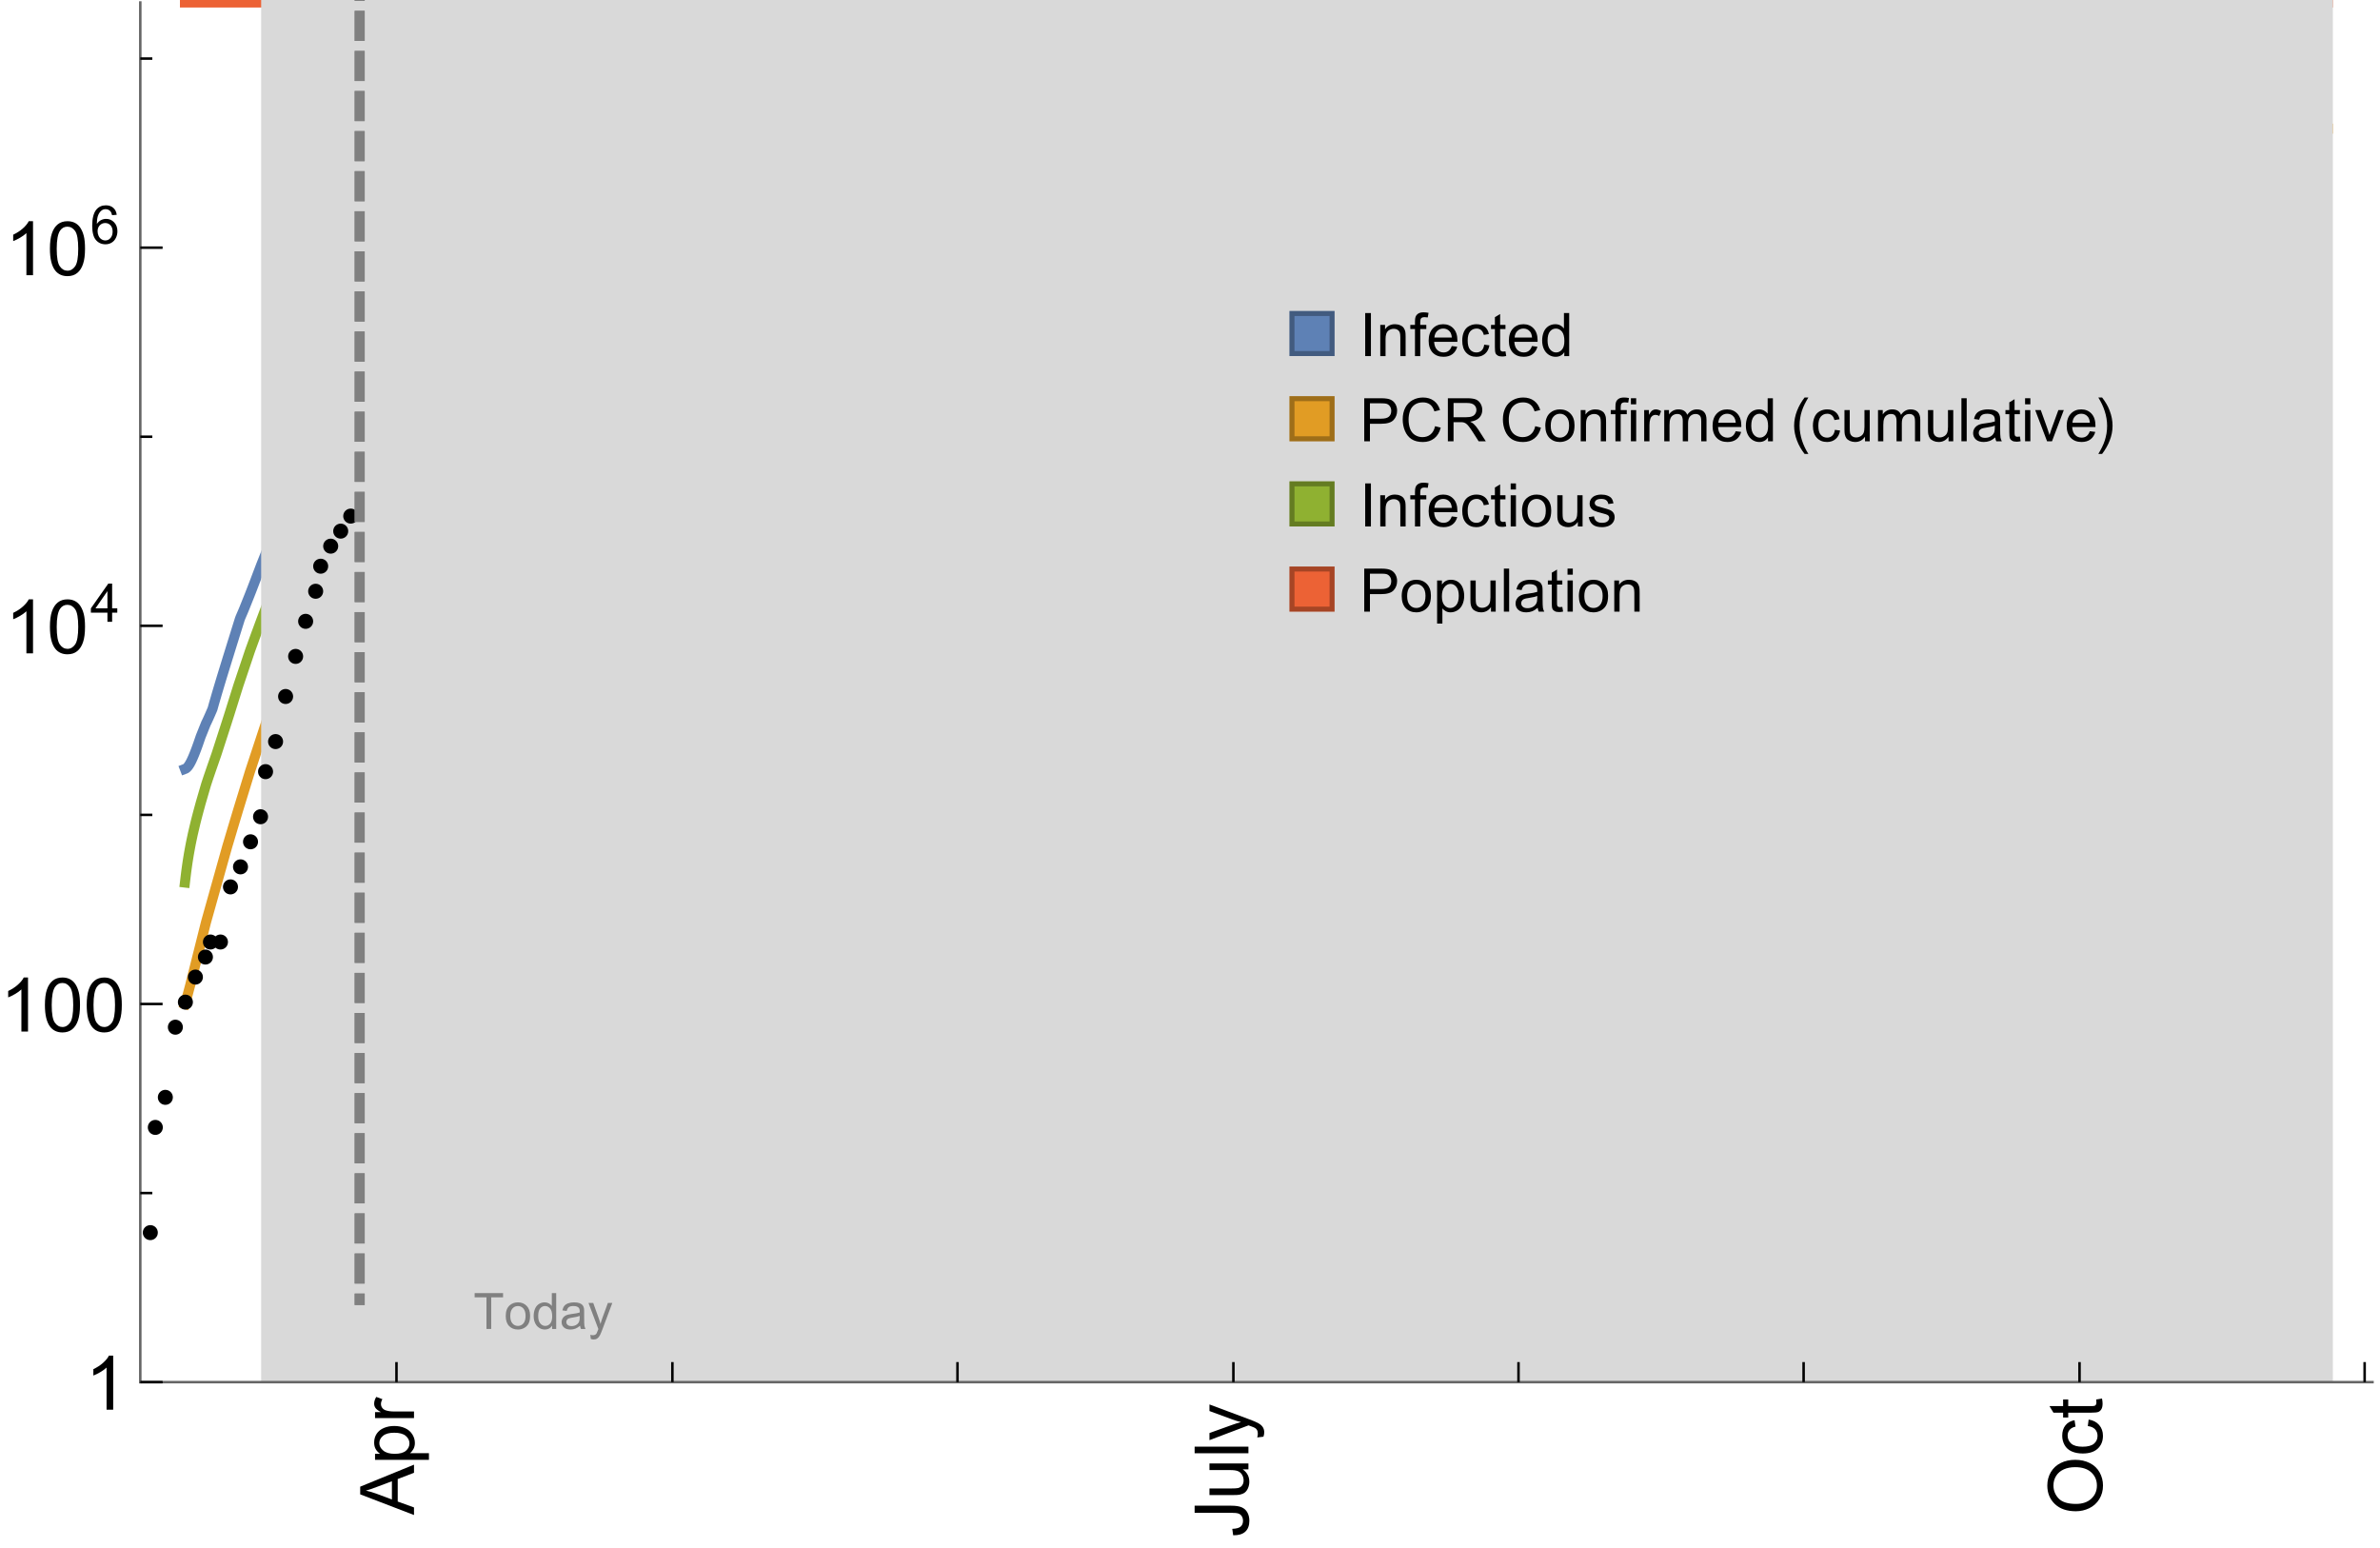 <?xml version="1.0" encoding="UTF-8"?>
<svg xmlns="http://www.w3.org/2000/svg" xmlns:xlink="http://www.w3.org/1999/xlink" width="475pt" height="309pt" viewBox="0 0 475 309" version="1.1">
<defs>
<g>
<symbol overflow="visible" id="glyph0-0">
<path style="stroke:none;" d=""/>
</symbol>
<symbol overflow="visible" id="glyph0-1">
<path style="stroke:none;" d="M 1.117 0 L 1.117 -8.59 L 2.258 -8.59 L 2.258 0 Z M 1.117 0 "/>
</symbol>
<symbol overflow="visible" id="glyph0-2">
<path style="stroke:none;" d="M 0.789 0 L 0.789 -6.223 L 1.742 -6.223 L 1.742 -5.336 C 2.199 -6.02 2.859 -6.363 3.719 -6.363 C 4.094 -6.363 4.441 -6.297 4.754 -6.16 C 5.07 -6.027 5.305 -5.852 5.461 -5.633 C 5.617 -5.414 5.727 -5.152 5.789 -4.852 C 5.828 -4.656 5.848 -4.312 5.848 -3.828 L 5.848 0 L 4.793 0 L 4.793 -3.785 C 4.793 -4.215 4.75 -4.535 4.672 -4.75 C 4.59 -4.961 4.441 -5.133 4.234 -5.258 C 4.023 -5.387 3.781 -5.449 3.5 -5.449 C 3.051 -5.449 2.66 -5.305 2.336 -5.023 C 2.008 -4.738 1.844 -4.195 1.844 -3.398 L 1.844 0 Z M 0.789 0 "/>
</symbol>
<symbol overflow="visible" id="glyph0-3">
<path style="stroke:none;" d="M 1.043 0 L 1.043 -5.402 L 0.109 -5.402 L 0.109 -6.223 L 1.043 -6.223 L 1.043 -6.883 C 1.043 -7.301 1.078 -7.613 1.156 -7.816 C 1.258 -8.09 1.434 -8.312 1.691 -8.48 C 1.945 -8.652 2.305 -8.734 2.766 -8.734 C 3.062 -8.734 3.391 -8.703 3.75 -8.633 L 3.594 -7.711 C 3.375 -7.75 3.164 -7.77 2.969 -7.77 C 2.648 -7.77 2.422 -7.703 2.289 -7.562 C 2.156 -7.426 2.094 -7.172 2.094 -6.797 L 2.094 -6.223 L 3.305 -6.223 L 3.305 -5.402 L 2.094 -5.402 L 2.094 0 Z M 1.043 0 "/>
</symbol>
<symbol overflow="visible" id="glyph0-4">
<path style="stroke:none;" d="M 5.051 -2.004 L 6.141 -1.867 C 5.969 -1.23 5.648 -0.738 5.188 -0.387 C 4.723 -0.035 4.125 0.141 3.406 0.141 C 2.496 0.141 1.773 -0.141 1.238 -0.699 C 0.707 -1.262 0.438 -2.047 0.438 -3.059 C 0.438 -4.105 0.711 -4.918 1.25 -5.496 C 1.789 -6.074 2.484 -6.363 3.344 -6.363 C 4.176 -6.363 4.859 -6.078 5.383 -5.516 C 5.91 -4.949 6.176 -4.148 6.176 -3.125 C 6.176 -3.062 6.172 -2.969 6.172 -2.844 L 1.531 -2.844 C 1.57 -2.16 1.762 -1.633 2.109 -1.273 C 2.457 -0.91 2.891 -0.727 3.41 -0.727 C 3.797 -0.727 4.125 -0.828 4.398 -1.031 C 4.672 -1.234 4.891 -1.559 5.051 -2.004 Z M 1.586 -3.711 L 5.062 -3.711 C 5.016 -4.234 4.883 -4.625 4.664 -4.887 C 4.328 -5.293 3.891 -5.496 3.359 -5.496 C 2.875 -5.496 2.465 -5.336 2.137 -5.008 C 1.805 -4.684 1.625 -4.25 1.586 -3.711 Z M 1.586 -3.711 "/>
</symbol>
<symbol overflow="visible" id="glyph0-5">
<path style="stroke:none;" d="M 4.852 -2.281 L 5.891 -2.145 C 5.777 -1.43 5.484 -0.871 5.02 -0.465 C 4.551 -0.062 3.977 0.141 3.297 0.141 C 2.445 0.141 1.762 -0.137 1.246 -0.695 C 0.727 -1.25 0.469 -2.047 0.469 -3.086 C 0.469 -3.758 0.578 -4.348 0.805 -4.852 C 1.027 -5.355 1.363 -5.734 1.82 -5.984 C 2.273 -6.238 2.77 -6.363 3.305 -6.363 C 3.98 -6.363 4.531 -6.191 4.961 -5.852 C 5.391 -5.508 5.668 -5.023 5.789 -4.395 L 4.766 -4.234 C 4.668 -4.652 4.492 -4.969 4.246 -5.18 C 3.996 -5.391 3.695 -5.496 3.344 -5.496 C 2.812 -5.496 2.383 -5.305 2.051 -4.926 C 1.719 -4.543 1.555 -3.941 1.555 -3.117 C 1.555 -2.281 1.711 -1.672 2.031 -1.297 C 2.352 -0.918 2.773 -0.727 3.289 -0.727 C 3.703 -0.727 4.047 -0.852 4.324 -1.109 C 4.602 -1.363 4.777 -1.75 4.852 -2.281 Z M 4.852 -2.281 "/>
</symbol>
<symbol overflow="visible" id="glyph0-6">
<path style="stroke:none;" d="M 3.094 -0.945 L 3.246 -0.012 C 2.949 0.051 2.684 0.082 2.449 0.082 C 2.066 0.082 1.77 0.023 1.559 -0.102 C 1.348 -0.223 1.199 -0.379 1.113 -0.578 C 1.027 -0.773 0.984 -1.188 0.984 -1.82 L 0.984 -5.402 L 0.211 -5.402 L 0.211 -6.223 L 0.984 -6.223 L 0.984 -7.766 L 2.031 -8.398 L 2.031 -6.223 L 3.094 -6.223 L 3.094 -5.402 L 2.031 -5.402 L 2.031 -1.766 C 2.031 -1.465 2.051 -1.27 2.09 -1.184 C 2.125 -1.098 2.188 -1.031 2.27 -0.977 C 2.355 -0.926 2.477 -0.902 2.633 -0.902 C 2.75 -0.902 2.902 -0.914 3.094 -0.945 Z M 3.094 -0.945 "/>
</symbol>
<symbol overflow="visible" id="glyph0-7">
<path style="stroke:none;" d="M 4.828 0 L 4.828 -0.785 C 4.434 -0.168 3.852 0.141 3.086 0.141 C 2.59 0.141 2.137 0.004 1.719 -0.27 C 1.305 -0.543 0.98 -0.926 0.754 -1.414 C 0.523 -1.906 0.41 -2.469 0.41 -3.105 C 0.41 -3.727 0.516 -4.289 0.719 -4.797 C 0.926 -5.301 1.238 -5.688 1.652 -5.961 C 2.066 -6.23 2.531 -6.363 3.039 -6.363 C 3.414 -6.363 3.75 -6.285 4.043 -6.125 C 4.336 -5.969 4.574 -5.762 4.758 -5.508 L 4.758 -8.59 L 5.805 -8.59 L 5.805 0 Z M 1.492 -3.105 C 1.492 -2.309 1.664 -1.711 2 -1.32 C 2.336 -0.926 2.73 -0.727 3.188 -0.727 C 3.648 -0.727 4.039 -0.914 4.363 -1.293 C 4.684 -1.668 4.844 -2.242 4.844 -3.016 C 4.844 -3.867 4.68 -4.492 4.352 -4.891 C 4.023 -5.289 3.621 -5.492 3.141 -5.492 C 2.672 -5.492 2.281 -5.297 1.965 -4.914 C 1.652 -4.531 1.492 -3.93 1.492 -3.105 Z M 1.492 -3.105 "/>
</symbol>
<symbol overflow="visible" id="glyph0-8">
<path style="stroke:none;" d="M 0.926 0 L 0.926 -8.59 L 4.164 -8.59 C 4.734 -8.59 5.172 -8.562 5.473 -8.508 C 5.895 -8.438 6.25 -8.305 6.531 -8.105 C 6.816 -7.91 7.047 -7.633 7.223 -7.277 C 7.395 -6.922 7.484 -6.531 7.484 -6.105 C 7.484 -5.375 7.25 -4.758 6.785 -4.25 C 6.32 -3.746 5.48 -3.492 4.266 -3.492 L 2.062 -3.492 L 2.062 0 Z M 2.062 -4.508 L 4.281 -4.508 C 5.016 -4.508 5.539 -4.641 5.848 -4.914 C 6.156 -5.188 6.312 -5.574 6.312 -6.07 C 6.312 -6.43 6.219 -6.738 6.039 -6.992 C 5.855 -7.25 5.617 -7.418 5.32 -7.5 C 5.129 -7.551 4.773 -7.578 4.258 -7.578 L 2.062 -7.578 Z M 2.062 -4.508 "/>
</symbol>
<symbol overflow="visible" id="glyph0-9">
<path style="stroke:none;" d="M 7.055 -3.012 L 8.191 -2.727 C 7.953 -1.793 7.523 -1.078 6.906 -0.59 C 6.285 -0.098 5.531 0.148 4.633 0.148 C 3.707 0.148 2.957 -0.043 2.375 -0.418 C 1.797 -0.797 1.355 -1.344 1.051 -2.055 C 0.75 -2.77 0.598 -3.539 0.598 -4.359 C 0.598 -5.254 0.77 -6.035 1.109 -6.699 C 1.453 -7.367 1.938 -7.871 2.57 -8.219 C 3.199 -8.562 3.895 -8.734 4.652 -8.734 C 5.512 -8.734 6.234 -8.516 6.82 -8.078 C 7.406 -7.641 7.812 -7.027 8.047 -6.234 L 6.926 -5.969 C 6.727 -6.594 6.438 -7.051 6.059 -7.336 C 5.68 -7.621 5.203 -7.766 4.629 -7.766 C 3.969 -7.766 3.418 -7.605 2.973 -7.289 C 2.531 -6.973 2.219 -6.547 2.039 -6.016 C 1.859 -5.48 1.77 -4.93 1.77 -4.367 C 1.77 -3.637 1.875 -2.996 2.09 -2.453 C 2.301 -1.906 2.633 -1.5 3.082 -1.23 C 3.531 -0.961 4.016 -0.828 4.539 -0.828 C 5.176 -0.828 5.719 -1.008 6.156 -1.375 C 6.598 -1.742 6.898 -2.289 7.055 -3.012 Z M 7.055 -3.012 "/>
</symbol>
<symbol overflow="visible" id="glyph0-10">
<path style="stroke:none;" d="M 0.945 0 L 0.945 -8.59 L 4.75 -8.59 C 5.516 -8.59 6.102 -8.512 6.5 -8.359 C 6.898 -8.203 7.215 -7.93 7.453 -7.539 C 7.691 -7.148 7.812 -6.719 7.812 -6.246 C 7.812 -5.637 7.613 -5.125 7.219 -4.703 C 6.824 -4.285 6.215 -4.023 5.391 -3.906 C 5.691 -3.762 5.922 -3.621 6.078 -3.48 C 6.41 -3.176 6.723 -2.797 7.02 -2.336 L 8.516 0 L 7.086 0 L 5.945 -1.789 C 5.613 -2.305 5.344 -2.695 5.125 -2.969 C 4.91 -3.242 4.719 -3.438 4.551 -3.547 C 4.379 -3.656 4.207 -3.73 4.031 -3.773 C 3.902 -3.801 3.691 -3.812 3.398 -3.812 L 2.078 -3.812 L 2.078 0 Z M 2.078 -4.797 L 4.523 -4.797 C 5.043 -4.797 5.449 -4.852 5.742 -4.961 C 6.035 -5.066 6.258 -5.238 6.41 -5.477 C 6.562 -5.711 6.641 -5.969 6.641 -6.246 C 6.641 -6.652 6.492 -6.984 6.195 -7.25 C 5.902 -7.512 5.438 -7.641 4.797 -7.641 L 2.078 -7.641 Z M 2.078 -4.797 "/>
</symbol>
<symbol overflow="visible" id="glyph0-11">
<path style="stroke:none;" d="M 0.398 -3.109 C 0.398 -4.262 0.719 -5.117 1.359 -5.672 C 1.895 -6.133 2.547 -6.363 3.316 -6.363 C 4.172 -6.363 4.871 -6.082 5.414 -5.523 C 5.957 -4.961 6.227 -4.188 6.227 -3.199 C 6.227 -2.398 6.109 -1.77 5.867 -1.309 C 5.629 -0.852 5.277 -0.492 4.82 -0.242 C 4.359 0.012 3.859 0.141 3.316 0.141 C 2.445 0.141 1.742 -0.141 1.203 -0.695 C 0.668 -1.254 0.398 -2.062 0.398 -3.109 Z M 1.484 -3.109 C 1.484 -2.312 1.656 -1.719 2.004 -1.32 C 2.352 -0.926 2.789 -0.727 3.316 -0.727 C 3.84 -0.727 4.273 -0.926 4.625 -1.324 C 4.973 -1.723 5.145 -2.328 5.145 -3.148 C 5.145 -3.918 4.969 -4.5 4.621 -4.895 C 4.27 -5.293 3.836 -5.492 3.316 -5.492 C 2.789 -5.492 2.352 -5.293 2.004 -4.898 C 1.656 -4.504 1.484 -3.906 1.484 -3.109 Z M 1.484 -3.109 "/>
</symbol>
<symbol overflow="visible" id="glyph0-12">
<path style="stroke:none;" d="M 0.797 -7.375 L 0.797 -8.59 L 1.852 -8.59 L 1.852 -7.375 Z M 0.797 0 L 0.797 -6.223 L 1.852 -6.223 L 1.852 0 Z M 0.797 0 "/>
</symbol>
<symbol overflow="visible" id="glyph0-13">
<path style="stroke:none;" d="M 0.781 0 L 0.781 -6.223 L 1.727 -6.223 L 1.727 -5.281 C 1.969 -5.723 2.195 -6.012 2.398 -6.152 C 2.605 -6.293 2.828 -6.363 3.078 -6.363 C 3.434 -6.363 3.793 -6.25 4.16 -6.023 L 3.797 -5.047 C 3.539 -5.199 3.281 -5.273 3.023 -5.273 C 2.793 -5.273 2.586 -5.203 2.402 -5.066 C 2.219 -4.926 2.086 -4.734 2.008 -4.488 C 1.891 -4.113 1.836 -3.703 1.836 -3.258 L 1.836 0 Z M 0.781 0 "/>
</symbol>
<symbol overflow="visible" id="glyph0-14">
<path style="stroke:none;" d="M 0.789 0 L 0.789 -6.223 L 1.734 -6.223 L 1.734 -5.352 C 1.93 -5.656 2.188 -5.898 2.516 -6.086 C 2.84 -6.27 3.207 -6.363 3.621 -6.363 C 4.082 -6.363 4.461 -6.266 4.754 -6.078 C 5.051 -5.887 5.258 -5.617 5.379 -5.273 C 5.871 -6 6.512 -6.363 7.301 -6.363 C 7.918 -6.363 8.391 -6.191 8.727 -5.852 C 9.059 -5.508 9.223 -4.984 9.223 -4.273 L 9.223 0 L 8.172 0 L 8.172 -3.922 C 8.172 -4.344 8.141 -4.645 8.07 -4.832 C 8.004 -5.016 7.879 -5.164 7.699 -5.281 C 7.52 -5.395 7.309 -5.449 7.066 -5.449 C 6.629 -5.449 6.266 -5.305 5.977 -5.012 C 5.688 -4.723 5.543 -4.258 5.543 -3.617 L 5.543 0 L 4.488 0 L 4.488 -4.043 C 4.488 -4.512 4.402 -4.863 4.23 -5.098 C 4.059 -5.332 3.777 -5.449 3.387 -5.449 C 3.09 -5.449 2.816 -5.371 2.562 -5.215 C 2.312 -5.059 2.129 -4.828 2.016 -4.531 C 1.902 -4.23 1.844 -3.797 1.844 -3.227 L 1.844 0 Z M 0.789 0 "/>
</symbol>
<symbol overflow="visible" id="glyph0-15">
<path style="stroke:none;" d="M 4.867 0 L 4.867 -0.914 C 4.383 -0.211 3.727 0.141 2.895 0.141 C 2.527 0.141 2.184 0.07 1.867 -0.07 C 1.547 -0.211 1.312 -0.387 1.156 -0.602 C 1.004 -0.812 0.895 -1.074 0.832 -1.383 C 0.789 -1.59 0.766 -1.918 0.766 -2.367 L 0.766 -6.223 L 1.82 -6.223 L 1.82 -2.773 C 1.82 -2.223 1.844 -1.852 1.887 -1.656 C 1.953 -1.379 2.094 -1.164 2.309 -1.004 C 2.523 -0.848 2.789 -0.766 3.105 -0.766 C 3.422 -0.766 3.719 -0.848 3.996 -1.012 C 4.273 -1.172 4.469 -1.395 4.586 -1.672 C 4.699 -1.953 4.758 -2.359 4.758 -2.891 L 4.758 -6.223 L 5.812 -6.223 L 5.812 0 Z M 4.867 0 "/>
</symbol>
<symbol overflow="visible" id="glyph0-16">
<path style="stroke:none;" d="M 0.766 0 L 0.766 -8.59 L 1.82 -8.59 L 1.82 0 Z M 0.766 0 "/>
</symbol>
<symbol overflow="visible" id="glyph0-17">
<path style="stroke:none;" d="M 4.852 -0.766 C 4.461 -0.434 4.086 -0.203 3.723 -0.062 C 3.363 0.074 2.977 0.141 2.562 0.141 C 1.879 0.141 1.352 -0.027 0.984 -0.359 C 0.617 -0.695 0.434 -1.121 0.434 -1.641 C 0.434 -1.945 0.504 -2.223 0.641 -2.477 C 0.781 -2.727 0.961 -2.93 1.188 -3.082 C 1.41 -3.234 1.664 -3.352 1.945 -3.43 C 2.152 -3.484 2.465 -3.535 2.883 -3.586 C 3.734 -3.688 4.359 -3.809 4.766 -3.949 C 4.77 -4.094 4.77 -4.188 4.77 -4.227 C 4.77 -4.656 4.672 -4.957 4.469 -5.133 C 4.199 -5.371 3.801 -5.492 3.27 -5.492 C 2.773 -5.492 2.406 -5.402 2.172 -5.23 C 1.934 -5.055 1.758 -4.75 1.648 -4.305 L 0.617 -4.445 C 0.711 -4.887 0.863 -5.246 1.078 -5.516 C 1.293 -5.789 1.602 -5.996 2.008 -6.145 C 2.414 -6.289 2.887 -6.363 3.422 -6.363 C 3.953 -6.363 4.383 -6.301 4.719 -6.176 C 5.051 -6.051 5.293 -5.895 5.449 -5.703 C 5.605 -5.516 5.715 -5.273 5.777 -4.984 C 5.812 -4.805 5.828 -4.484 5.828 -4.016 L 5.828 -2.609 C 5.828 -1.629 5.852 -1.008 5.898 -0.746 C 5.941 -0.488 6.031 -0.238 6.164 0 L 5.062 0 C 4.953 -0.219 4.883 -0.477 4.852 -0.766 Z M 4.766 -3.125 C 4.383 -2.969 3.805 -2.836 3.039 -2.727 C 2.605 -2.664 2.301 -2.594 2.121 -2.516 C 1.941 -2.438 1.805 -2.32 1.703 -2.172 C 1.605 -2.02 1.559 -1.852 1.559 -1.672 C 1.559 -1.391 1.664 -1.156 1.879 -0.969 C 2.09 -0.781 2.402 -0.688 2.812 -0.688 C 3.219 -0.688 3.578 -0.773 3.898 -0.953 C 4.215 -1.129 4.445 -1.375 4.594 -1.68 C 4.707 -1.918 4.766 -2.273 4.766 -2.734 Z M 4.766 -3.125 "/>
</symbol>
<symbol overflow="visible" id="glyph0-18">
<path style="stroke:none;" d="M 2.52 0 L 0.152 -6.223 L 1.266 -6.223 L 2.602 -2.496 C 2.746 -2.094 2.879 -1.676 3 -1.242 C 3.094 -1.57 3.227 -1.965 3.391 -2.426 L 4.773 -6.223 L 5.859 -6.223 L 3.504 0 Z M 2.52 0 "/>
</symbol>
<symbol overflow="visible" id="glyph0-19">
<path style="stroke:none;" d="M 0.367 -1.859 L 1.414 -2.023 C 1.473 -1.605 1.633 -1.281 1.902 -1.062 C 2.168 -0.84 2.543 -0.727 3.023 -0.727 C 3.508 -0.727 3.867 -0.824 4.102 -1.023 C 4.336 -1.219 4.453 -1.453 4.453 -1.719 C 4.453 -1.957 4.352 -2.141 4.141 -2.281 C 3.996 -2.375 3.641 -2.492 3.062 -2.637 C 2.289 -2.832 1.754 -3 1.457 -3.145 C 1.156 -3.285 0.93 -3.484 0.777 -3.734 C 0.621 -3.988 0.547 -4.266 0.547 -4.57 C 0.547 -4.848 0.609 -5.105 0.734 -5.34 C 0.863 -5.578 1.035 -5.773 1.254 -5.93 C 1.418 -6.051 1.641 -6.152 1.926 -6.238 C 2.207 -6.32 2.512 -6.363 2.836 -6.363 C 3.324 -6.363 3.754 -6.293 4.121 -6.152 C 4.492 -6.012 4.766 -5.82 4.938 -5.582 C 5.113 -5.34 5.234 -5.02 5.305 -4.617 L 4.273 -4.477 C 4.227 -4.797 4.09 -5.047 3.863 -5.227 C 3.641 -5.406 3.32 -5.496 2.914 -5.496 C 2.43 -5.496 2.082 -5.414 1.875 -5.258 C 1.668 -5.098 1.562 -4.906 1.562 -4.695 C 1.562 -4.559 1.609 -4.434 1.695 -4.324 C 1.781 -4.211 1.914 -4.117 2.098 -4.043 C 2.203 -4.004 2.516 -3.914 3.031 -3.773 C 3.777 -3.574 4.297 -3.41 4.59 -3.285 C 4.887 -3.156 5.117 -2.973 5.285 -2.73 C 5.453 -2.488 5.539 -2.188 5.539 -1.828 C 5.539 -1.477 5.434 -1.145 5.23 -0.836 C 5.023 -0.523 4.727 -0.285 4.344 -0.113 C 3.957 0.055 3.516 0.141 3.031 0.141 C 2.223 0.141 1.605 -0.027 1.18 -0.363 C 0.758 -0.699 0.484 -1.195 0.367 -1.859 Z M 0.367 -1.859 "/>
</symbol>
<symbol overflow="visible" id="glyph0-20">
<path style="stroke:none;" d="M 0.789 2.383 L 0.789 -6.223 L 1.75 -6.223 L 1.75 -5.414 C 1.977 -5.73 2.234 -5.969 2.52 -6.125 C 2.805 -6.285 3.148 -6.363 3.555 -6.363 C 4.086 -6.363 4.555 -6.227 4.961 -5.953 C 5.367 -5.68 5.676 -5.293 5.883 -4.797 C 6.09 -4.297 6.195 -3.75 6.195 -3.156 C 6.195 -2.52 6.078 -1.949 5.852 -1.438 C 5.621 -0.93 5.289 -0.539 4.855 -0.266 C 4.418 0.004 3.961 0.141 3.48 0.141 C 3.129 0.141 2.812 0.066 2.535 -0.082 C 2.254 -0.23 2.023 -0.418 1.844 -0.645 L 1.844 2.383 Z M 1.746 -3.078 C 1.746 -2.277 1.906 -1.684 2.234 -1.301 C 2.559 -0.918 2.949 -0.727 3.41 -0.727 C 3.879 -0.727 4.281 -0.926 4.613 -1.32 C 4.949 -1.719 5.117 -2.332 5.117 -3.164 C 5.117 -3.957 4.953 -4.551 4.625 -4.945 C 4.301 -5.34 3.91 -5.539 3.457 -5.539 C 3.008 -5.539 2.609 -5.328 2.266 -4.906 C 1.918 -4.488 1.746 -3.875 1.746 -3.078 Z M 1.746 -3.078 "/>
</symbol>
<symbol overflow="visible" id="glyph1-0">
<path style="stroke:none;" d=""/>
</symbol>
<symbol overflow="visible" id="glyph1-1">
<path style="stroke:none;" d="M 3.562 2.52 L 2.805 2.52 C 2.492 2.121 2.211 1.699 1.953 1.258 C 1.699 0.812 1.477 0.352 1.297 -0.125 C 1.113 -0.602 0.969 -1.086 0.871 -1.586 C 0.77 -2.086 0.719 -2.594 0.719 -3.105 C 0.719 -3.625 0.773 -4.133 0.875 -4.633 C 0.977 -5.129 1.117 -5.617 1.301 -6.086 C 1.484 -6.559 1.703 -7.02 1.961 -7.461 C 2.215 -7.906 2.5 -8.328 2.805 -8.734 L 3.562 -8.734 C 3.285 -8.281 3.039 -7.836 2.82 -7.398 C 2.602 -6.957 2.414 -6.512 2.266 -6.055 C 2.117 -5.602 2.008 -5.133 1.93 -4.648 C 1.852 -4.168 1.812 -3.656 1.812 -3.117 C 1.812 -2.617 1.852 -2.121 1.938 -1.629 C 2.02 -1.137 2.141 -0.652 2.289 -0.18 C 2.441 0.297 2.625 0.758 2.844 1.211 C 3.059 1.66 3.297 2.098 3.562 2.52 Z M 3.562 2.52 "/>
</symbol>
<symbol overflow="visible" id="glyph1-2">
<path style="stroke:none;" d="M 3.273 -3.105 C 3.273 -2.59 3.227 -2.082 3.125 -1.586 C 3.023 -1.086 2.879 -0.602 2.695 -0.129 C 2.512 0.344 2.293 0.801 2.035 1.246 C 1.781 1.688 1.5 2.113 1.188 2.52 L 0.434 2.52 C 0.707 2.074 0.953 1.633 1.172 1.188 C 1.391 0.746 1.574 0.297 1.723 -0.156 C 1.871 -0.613 1.984 -1.086 2.066 -1.57 C 2.145 -2.055 2.188 -2.562 2.188 -3.094 C 2.188 -3.594 2.145 -4.09 2.059 -4.582 C 1.977 -5.074 1.859 -5.559 1.703 -6.031 C 1.551 -6.508 1.367 -6.969 1.152 -7.422 C 0.934 -7.875 0.695 -8.312 0.434 -8.734 L 1.188 -8.734 C 1.5 -8.336 1.789 -7.918 2.047 -7.473 C 2.305 -7.031 2.523 -6.57 2.703 -6.09 C 2.887 -5.613 3.027 -5.121 3.125 -4.621 C 3.227 -4.117 3.273 -3.613 3.273 -3.105 Z M 3.273 -3.105 "/>
</symbol>
<symbol overflow="visible" id="glyph2-0">
<path style="stroke:none;" d=""/>
</symbol>
<symbol overflow="visible" id="glyph2-1">
<path style="stroke:none;" d="M 0 0.023 L -10.738 -4.102 L -10.738 -5.633 L 0 -10.027 L 0 -8.406 L -3.25 -7.156 L -3.25 -2.664 L 0 -1.488 Z M -4.41 -3.078 L -4.41 -6.715 L -7.383 -5.598 C -8.285 -5.254 -9.027 -5 -9.609 -4.836 C -8.922 -4.699 -8.238 -4.504 -7.559 -4.254 Z M -4.41 -3.078 "/>
</symbol>
<symbol overflow="visible" id="glyph2-2">
<path style="stroke:none;" d="M 2.98 -0.988 L -7.777 -0.988 L -7.777 -2.191 L -6.766 -2.191 C -7.164 -2.473 -7.461 -2.793 -7.656 -3.148 C -7.855 -3.504 -7.953 -3.938 -7.953 -4.445 C -7.953 -5.109 -7.781 -5.695 -7.441 -6.203 C -7.102 -6.711 -6.617 -7.094 -5.996 -7.352 C -5.371 -7.613 -4.691 -7.742 -3.949 -7.742 C -3.152 -7.742 -2.434 -7.598 -1.797 -7.312 C -1.16 -7.027 -0.672 -6.613 -0.332 -6.066 C 0.008 -5.523 0.176 -4.953 0.176 -4.352 C 0.176 -3.91 0.082 -3.516 -0.102 -3.168 C -0.289 -2.82 -0.523 -2.531 -0.805 -2.309 L 2.98 -2.309 Z M -3.844 -2.184 C -2.844 -2.184 -2.105 -2.387 -1.625 -2.789 C -1.148 -3.195 -0.906 -3.688 -0.906 -4.262 C -0.906 -4.848 -1.156 -5.352 -1.652 -5.77 C -2.148 -6.188 -2.914 -6.395 -3.953 -6.395 C -4.945 -6.395 -5.688 -6.191 -6.18 -5.781 C -6.676 -5.375 -6.922 -4.887 -6.922 -4.32 C -6.922 -3.758 -6.66 -3.262 -6.133 -2.832 C -5.609 -2.398 -4.848 -2.184 -3.844 -2.184 Z M -3.844 -2.184 "/>
</symbol>
<symbol overflow="visible" id="glyph2-3">
<path style="stroke:none;" d="M 0 -0.973 L -7.777 -0.973 L -7.777 -2.16 L -6.598 -2.16 C -7.148 -2.465 -7.516 -2.742 -7.691 -3 C -7.867 -3.258 -7.953 -3.539 -7.953 -3.844 C -7.953 -4.289 -7.812 -4.742 -7.531 -5.199 L -6.305 -4.746 C -6.496 -4.422 -6.594 -4.102 -6.594 -3.781 C -6.594 -3.492 -6.504 -3.234 -6.332 -3.004 C -6.16 -2.773 -5.918 -2.609 -5.609 -2.512 C -5.141 -2.367 -4.629 -2.293 -4.07 -2.293 L 0 -2.293 Z M 0 -0.973 "/>
</symbol>
<symbol overflow="visible" id="glyph2-4">
<path style="stroke:none;" d="M -3.047 -0.434 L -3.223 -1.715 C -2.402 -1.75 -1.84 -1.902 -1.539 -2.176 C -1.234 -2.449 -1.082 -2.828 -1.082 -3.312 C -1.082 -3.668 -1.164 -3.977 -1.328 -4.234 C -1.492 -4.492 -1.715 -4.672 -1.996 -4.77 C -2.277 -4.867 -2.723 -4.914 -3.34 -4.914 L -10.738 -4.914 L -10.738 -6.336 L -3.422 -6.336 C -2.523 -6.336 -1.824 -6.227 -1.332 -6.008 C -0.84 -5.793 -0.465 -5.449 -0.203 -4.977 C 0.055 -4.504 0.184 -3.953 0.184 -3.316 C 0.184 -2.375 -0.086 -1.652 -0.629 -1.152 C -1.172 -0.652 -1.977 -0.414 -3.047 -0.434 Z M -3.047 -0.434 "/>
</symbol>
<symbol overflow="visible" id="glyph2-5">
<path style="stroke:none;" d="M 0 -6.086 L -1.141 -6.086 C -0.262 -5.48 0.176 -4.656 0.176 -3.617 C 0.176 -3.16 0.09 -2.73 -0.086 -2.332 C -0.262 -1.934 -0.484 -1.641 -0.75 -1.445 C -1.016 -1.254 -1.344 -1.117 -1.727 -1.039 C -1.988 -0.984 -2.398 -0.961 -2.961 -0.961 L -7.777 -0.961 L -7.777 -2.277 L -3.465 -2.277 C -2.777 -2.277 -2.312 -2.305 -2.074 -2.359 C -1.727 -2.441 -1.453 -2.617 -1.258 -2.887 C -1.059 -3.156 -0.961 -3.484 -0.961 -3.883 C -0.961 -4.277 -1.062 -4.648 -1.262 -4.996 C -1.465 -5.344 -1.742 -5.586 -2.09 -5.73 C -2.441 -5.875 -2.945 -5.945 -3.609 -5.945 L -7.777 -5.949 L -7.777 -7.266 L 0 -7.266 Z M 0 -6.086 "/>
</symbol>
<symbol overflow="visible" id="glyph2-6">
<path style="stroke:none;" d="M 0 -0.961 L -10.738 -0.961 L -10.738 -2.277 L 0 -2.277 Z M 0 -0.961 "/>
</symbol>
<symbol overflow="visible" id="glyph2-7">
<path style="stroke:none;" d="M 2.996 -0.93 L 1.758 -0.785 C 1.836 -1.07 1.875 -1.324 1.875 -1.539 C 1.875 -1.832 1.828 -2.066 1.73 -2.242 C 1.633 -2.418 1.496 -2.562 1.32 -2.672 C 1.188 -2.758 0.859 -2.891 0.336 -3.078 C 0.262 -3.102 0.156 -3.141 0.016 -3.195 L -7.777 -0.242 L -7.777 -1.664 L -3.273 -3.281 C -2.703 -3.492 -2.102 -3.68 -1.473 -3.844 C -2.078 -3.996 -2.668 -4.176 -3.246 -4.387 L -7.777 -6.051 L -7.777 -7.367 L 0.133 -4.41 C 0.988 -4.094 1.574 -3.844 1.898 -3.668 C 2.332 -3.434 2.648 -3.168 2.852 -2.863 C 3.055 -2.562 3.156 -2.199 3.156 -1.781 C 3.156 -1.527 3.102 -1.242 2.996 -0.93 Z M 2.996 -0.93 "/>
</symbol>
<symbol overflow="visible" id="glyph2-8">
<path style="stroke:none;" d="M -5.23 -0.727 C -7.012 -0.727 -8.406 -1.203 -9.414 -2.16 C -10.422 -3.117 -10.93 -4.352 -10.93 -5.867 C -10.93 -6.859 -10.691 -7.75 -10.219 -8.547 C -9.742 -9.344 -9.082 -9.949 -8.234 -10.367 C -7.387 -10.785 -6.43 -10.992 -5.355 -10.992 C -4.266 -10.992 -3.289 -10.773 -2.43 -10.336 C -1.57 -9.895 -0.922 -9.273 -0.48 -8.469 C -0.039 -7.66 0.184 -6.793 0.184 -5.859 C 0.184 -4.848 -0.062 -3.945 -0.551 -3.148 C -1.039 -2.352 -1.703 -1.75 -2.547 -1.34 C -3.395 -0.93 -4.289 -0.727 -5.23 -0.727 Z M -5.207 -2.191 C -3.914 -2.191 -2.895 -2.539 -2.148 -3.234 C -1.406 -3.93 -1.031 -4.801 -1.031 -5.852 C -1.031 -6.922 -1.41 -7.801 -2.16 -8.492 C -2.914 -9.184 -3.98 -9.527 -5.359 -9.527 C -6.234 -9.527 -7 -9.383 -7.648 -9.086 C -8.301 -8.789 -8.809 -8.359 -9.168 -7.789 C -9.527 -7.219 -9.703 -6.582 -9.703 -5.875 C -9.703 -4.867 -9.359 -4.004 -8.668 -3.277 C -7.977 -2.551 -6.824 -2.191 -5.207 -2.191 Z M -5.207 -2.191 "/>
</symbol>
<symbol overflow="visible" id="glyph2-9">
<path style="stroke:none;" d="M -2.848 -6.062 L -2.68 -7.359 C -1.785 -7.219 -1.086 -6.855 -0.582 -6.273 C -0.078 -5.691 0.176 -4.973 0.176 -4.125 C 0.176 -3.059 -0.172 -2.203 -0.867 -1.555 C -1.562 -0.91 -2.562 -0.586 -3.859 -0.586 C -4.699 -0.586 -5.434 -0.727 -6.062 -1.004 C -6.695 -1.281 -7.168 -1.707 -7.48 -2.273 C -7.797 -2.844 -7.953 -3.461 -7.953 -4.133 C -7.953 -4.977 -7.742 -5.668 -7.312 -6.203 C -6.887 -6.742 -6.281 -7.086 -5.492 -7.234 L -5.297 -5.953 C -5.82 -5.832 -6.211 -5.617 -6.477 -5.305 C -6.738 -4.996 -6.871 -4.621 -6.871 -4.184 C -6.871 -3.52 -6.633 -2.98 -6.156 -2.562 C -5.68 -2.148 -4.926 -1.941 -3.898 -1.941 C -2.852 -1.941 -2.094 -2.141 -1.617 -2.543 C -1.145 -2.941 -0.906 -3.465 -0.906 -4.109 C -0.906 -4.625 -1.066 -5.059 -1.383 -5.406 C -1.699 -5.754 -2.191 -5.973 -2.848 -6.062 Z M -2.848 -6.062 "/>
</symbol>
<symbol overflow="visible" id="glyph2-10">
<path style="stroke:none;" d="M -1.18 -3.867 L -0.016 -4.059 C 0.062 -3.688 0.102 -3.355 0.102 -3.062 C 0.102 -2.582 0.027 -2.211 -0.125 -1.949 C -0.277 -1.684 -0.477 -1.5 -0.723 -1.391 C -0.969 -1.285 -1.488 -1.23 -2.277 -1.23 L -6.754 -1.23 L -6.754 -0.266 L -7.777 -0.266 L -7.777 -1.23 L -9.703 -1.23 L -10.496 -2.543 L -7.777 -2.543 L -7.777 -3.867 L -6.754 -3.867 L -6.754 -2.543 L -2.203 -2.543 C -1.828 -2.543 -1.586 -2.566 -1.48 -2.609 C -1.371 -2.656 -1.285 -2.734 -1.223 -2.84 C -1.16 -2.945 -1.129 -3.094 -1.129 -3.289 C -1.129 -3.434 -1.145 -3.629 -1.18 -3.867 Z M -1.18 -3.867 "/>
</symbol>
<symbol overflow="visible" id="glyph3-0">
<path style="stroke:none;" d=""/>
</symbol>
<symbol overflow="visible" id="glyph3-1">
<path style="stroke:none;" d="M 5.59 0 L 4.27 0 L 4.27 -8.402 C 3.953 -8.098 3.535 -7.797 3.02 -7.492 C 2.504 -7.191 2.043 -6.961 1.633 -6.812 L 1.633 -8.086 C 2.371 -8.434 3.016 -8.852 3.566 -9.344 C 4.117 -9.84 4.508 -10.316 4.738 -10.781 L 5.59 -10.781 Z M 5.59 0 "/>
</symbol>
<symbol overflow="visible" id="glyph3-2">
<path style="stroke:none;" d="M 0.621 -5.297 C 0.621 -6.566 0.754 -7.586 1.016 -8.359 C 1.277 -9.133 1.664 -9.73 2.18 -10.152 C 2.695 -10.57 3.344 -10.781 4.125 -10.781 C 4.699 -10.781 5.203 -10.664 5.641 -10.434 C 6.074 -10.203 6.434 -9.867 6.715 -9.43 C 7 -8.992 7.223 -8.461 7.383 -7.832 C 7.543 -7.207 7.625 -6.359 7.625 -5.297 C 7.625 -4.035 7.496 -3.02 7.234 -2.246 C 6.977 -1.473 6.59 -0.871 6.074 -0.449 C 5.559 -0.027 4.91 0.184 4.125 0.184 C 3.09 0.184 2.273 -0.188 1.684 -0.93 C 0.977 -1.824 0.621 -3.277 0.621 -5.297 Z M 1.977 -5.297 C 1.977 -3.531 2.184 -2.359 2.598 -1.777 C 3.008 -1.191 3.52 -0.902 4.125 -0.902 C 4.73 -0.902 5.238 -1.195 5.652 -1.781 C 6.062 -2.367 6.27 -3.539 6.27 -5.297 C 6.27 -7.062 6.062 -8.238 5.652 -8.82 C 5.238 -9.398 4.723 -9.691 4.109 -9.691 C 3.504 -9.691 3.02 -9.434 2.66 -8.922 C 2.203 -8.266 1.977 -7.059 1.977 -5.297 Z M 1.977 -5.297 "/>
</symbol>
<symbol overflow="visible" id="glyph4-0">
<path style="stroke:none;" d=""/>
</symbol>
<symbol overflow="visible" id="glyph4-1">
<path style="stroke:none;" d="M 3.441 0 L 3.441 -1.824 L 0.137 -1.824 L 0.137 -2.684 L 3.613 -7.625 L 4.379 -7.625 L 4.379 -2.684 L 5.406 -2.684 L 5.406 -1.824 L 4.379 -1.824 L 4.379 0 Z M 3.441 -2.684 L 3.441 -6.121 L 1.055 -2.684 Z M 3.441 -2.684 "/>
</symbol>
<symbol overflow="visible" id="glyph4-2">
<path style="stroke:none;" d="M 5.297 -5.758 L 4.367 -5.684 C 4.285 -6.051 4.168 -6.316 4.016 -6.484 C 3.762 -6.75 3.449 -6.883 3.078 -6.883 C 2.781 -6.883 2.52 -6.801 2.293 -6.637 C 2 -6.422 1.766 -6.105 1.598 -5.695 C 1.426 -5.281 1.34 -4.695 1.332 -3.93 C 1.559 -4.273 1.832 -4.527 2.156 -4.695 C 2.484 -4.863 2.824 -4.945 3.184 -4.945 C 3.809 -4.945 4.336 -4.715 4.777 -4.258 C 5.215 -3.797 5.434 -3.203 5.434 -2.477 C 5.434 -1.996 5.332 -1.551 5.125 -1.141 C 4.918 -0.73 4.637 -0.414 4.273 -0.199 C 3.914 0.02 3.504 0.129 3.047 0.129 C 2.266 0.129 1.633 -0.156 1.141 -0.73 C 0.648 -1.305 0.402 -2.25 0.402 -3.566 C 0.402 -5.039 0.672 -6.113 1.215 -6.781 C 1.691 -7.363 2.332 -7.652 3.137 -7.652 C 3.734 -7.652 4.227 -7.484 4.609 -7.148 C 4.992 -6.812 5.223 -6.348 5.297 -5.758 Z M 1.477 -2.469 C 1.477 -2.148 1.547 -1.84 1.684 -1.543 C 1.82 -1.25 2.012 -1.023 2.258 -0.871 C 2.504 -0.715 2.762 -0.641 3.031 -0.641 C 3.426 -0.641 3.766 -0.801 4.051 -1.117 C 4.336 -1.438 4.477 -1.871 4.477 -2.418 C 4.477 -2.945 4.336 -3.359 4.055 -3.664 C 3.773 -3.969 3.422 -4.117 2.996 -4.117 C 2.574 -4.117 2.215 -3.965 1.918 -3.664 C 1.625 -3.359 1.477 -2.961 1.477 -2.469 Z M 1.477 -2.469 "/>
</symbol>
<symbol overflow="visible" id="glyph5-0">
<path style="stroke:none;" d=""/>
</symbol>
<symbol overflow="visible" id="glyph5-1">
<path style="stroke:none;" d="M 2.594 0 L 2.594 -6.312 L 0.234 -6.312 L 0.234 -7.156 L 5.906 -7.156 L 5.906 -6.312 L 3.539 -6.312 L 3.539 0 Z M 2.594 0 "/>
</symbol>
<symbol overflow="visible" id="glyph5-2">
<path style="stroke:none;" d="M 0.332 -2.594 C 0.332 -3.555 0.598 -4.266 1.133 -4.727 C 1.578 -5.109 2.121 -5.305 2.766 -5.305 C 3.477 -5.305 4.059 -5.07 4.512 -4.602 C 4.965 -4.133 5.191 -3.488 5.191 -2.664 C 5.191 -2 5.09 -1.473 4.891 -1.09 C 4.691 -0.707 4.398 -0.41 4.016 -0.199 C 3.633 0.012 3.215 0.117 2.766 0.117 C 2.039 0.117 1.449 -0.117 1.004 -0.582 C 0.555 -1.047 0.332 -1.719 0.332 -2.594 Z M 1.234 -2.594 C 1.234 -1.93 1.379 -1.43 1.672 -1.102 C 1.961 -0.77 2.324 -0.605 2.766 -0.605 C 3.199 -0.605 3.562 -0.773 3.852 -1.102 C 4.141 -1.434 4.289 -1.941 4.289 -2.621 C 4.289 -3.262 4.141 -3.75 3.852 -4.078 C 3.559 -4.41 3.195 -4.574 2.766 -4.574 C 2.324 -4.574 1.961 -4.41 1.672 -4.082 C 1.383 -3.754 1.234 -3.258 1.234 -2.594 Z M 1.234 -2.594 "/>
</symbol>
<symbol overflow="visible" id="glyph5-3">
<path style="stroke:none;" d="M 4.023 0 L 4.023 -0.656 C 3.695 -0.141 3.211 0.117 2.574 0.117 C 2.16 0.117 1.781 0.004 1.434 -0.227 C 1.086 -0.453 0.816 -0.77 0.629 -1.18 C 0.438 -1.586 0.344 -2.059 0.344 -2.586 C 0.344 -3.105 0.43 -3.574 0.602 -3.996 C 0.773 -4.418 1.031 -4.742 1.375 -4.965 C 1.723 -5.191 2.109 -5.305 2.535 -5.305 C 2.848 -5.305 3.125 -5.238 3.367 -5.105 C 3.613 -4.973 3.812 -4.801 3.965 -4.59 L 3.965 -7.156 L 4.84 -7.156 L 4.84 0 Z M 1.246 -2.586 C 1.246 -1.922 1.387 -1.426 1.664 -1.098 C 1.945 -0.77 2.273 -0.605 2.656 -0.605 C 3.039 -0.605 3.367 -0.762 3.637 -1.078 C 3.906 -1.391 4.039 -1.871 4.039 -2.516 C 4.039 -3.227 3.902 -3.746 3.629 -4.078 C 3.355 -4.41 3.016 -4.574 2.617 -4.574 C 2.227 -4.574 1.898 -4.414 1.637 -4.098 C 1.375 -3.777 1.246 -3.273 1.246 -2.586 Z M 1.246 -2.586 "/>
</symbol>
<symbol overflow="visible" id="glyph5-4">
<path style="stroke:none;" d="M 4.043 -0.641 C 3.719 -0.363 3.402 -0.168 3.102 -0.055 C 2.801 0.059 2.48 0.117 2.133 0.117 C 1.562 0.117 1.125 -0.023 0.82 -0.301 C 0.516 -0.578 0.359 -0.934 0.359 -1.367 C 0.359 -1.621 0.418 -1.852 0.535 -2.062 C 0.648 -2.273 0.801 -2.441 0.988 -2.57 C 1.176 -2.695 1.387 -2.793 1.621 -2.855 C 1.793 -2.902 2.055 -2.945 2.402 -2.988 C 3.113 -3.074 3.633 -3.172 3.969 -3.289 C 3.973 -3.41 3.977 -3.488 3.977 -3.52 C 3.977 -3.879 3.891 -4.133 3.727 -4.277 C 3.5 -4.477 3.168 -4.574 2.727 -4.574 C 2.312 -4.574 2.008 -4.504 1.809 -4.359 C 1.613 -4.215 1.465 -3.957 1.371 -3.59 L 0.512 -3.707 C 0.59 -4.074 0.719 -4.371 0.898 -4.598 C 1.078 -4.824 1.336 -4.996 1.676 -5.121 C 2.016 -5.242 2.406 -5.305 2.852 -5.305 C 3.293 -5.305 3.652 -5.25 3.93 -5.148 C 4.207 -5.043 4.41 -4.91 4.539 -4.754 C 4.672 -4.594 4.762 -4.395 4.812 -4.156 C 4.844 -4.008 4.859 -3.734 4.859 -3.344 L 4.859 -2.172 C 4.859 -1.355 4.879 -0.84 4.914 -0.621 C 4.953 -0.406 5.027 -0.199 5.137 0 L 4.219 0 C 4.129 -0.184 4.07 -0.395 4.043 -0.641 Z M 3.969 -2.602 C 3.648 -2.473 3.172 -2.363 2.535 -2.27 C 2.172 -2.219 1.918 -2.16 1.766 -2.094 C 1.617 -2.031 1.504 -1.934 1.422 -1.809 C 1.34 -1.684 1.297 -1.543 1.297 -1.391 C 1.297 -1.156 1.387 -0.961 1.566 -0.805 C 1.742 -0.648 2 -0.57 2.344 -0.57 C 2.684 -0.57 2.984 -0.645 3.246 -0.793 C 3.512 -0.941 3.703 -1.145 3.828 -1.402 C 3.922 -1.602 3.969 -1.895 3.969 -2.281 Z M 3.969 -2.602 "/>
</symbol>
<symbol overflow="visible" id="glyph5-5">
<path style="stroke:none;" d="M 0.621 1.996 L 0.523 1.172 C 0.715 1.223 0.883 1.25 1.023 1.25 C 1.219 1.25 1.375 1.219 1.492 1.152 C 1.609 1.086 1.707 0.996 1.781 0.879 C 1.836 0.789 1.926 0.574 2.051 0.227 C 2.066 0.176 2.094 0.105 2.129 0.008 L 0.16 -5.188 L 1.109 -5.188 L 2.188 -2.184 C 2.328 -1.801 2.453 -1.402 2.562 -0.98 C 2.664 -1.383 2.785 -1.777 2.926 -2.164 L 4.031 -5.188 L 4.914 -5.188 L 2.938 0.086 C 2.727 0.656 2.562 1.051 2.445 1.266 C 2.289 1.555 2.109 1.766 1.91 1.902 C 1.707 2.039 1.465 2.105 1.188 2.105 C 1.016 2.105 0.828 2.07 0.621 1.996 Z M 0.621 1.996 "/>
</symbol>
</g>
<clipPath id="clip1">
  <path d="M 27 16 L 379 16 L 379 276 L 27 276 Z M 27 16 "/>
</clipPath>
<clipPath id="clip2">
  <path d="M 27 20 L 386 20 L 386 276 L 27 276 Z M 27 20 "/>
</clipPath>
<clipPath id="clip3">
  <path d="M 51 0 L 467 0 L 467 276 L 51 276 Z M 51 0 "/>
</clipPath>
<clipPath id="clip4">
  <path d="M 257.281 62 L 266 62 L 266 71 L 257.281 71 Z M 257.281 62 "/>
</clipPath>
<clipPath id="clip5">
  <path d="M 257.281 61.922 L 267 61.922 L 267 72 L 257.281 72 Z M 257.281 61.922 "/>
</clipPath>
<clipPath id="clip6">
  <path d="M 257.281 79 L 266 79 L 266 88 L 257.281 88 Z M 257.281 79 "/>
</clipPath>
<clipPath id="clip7">
  <path d="M 257.281 78.961 L 267 78.961 L 267 89 L 257.281 89 Z M 257.281 78.961 "/>
</clipPath>
<clipPath id="clip8">
  <path d="M 257.281 96 L 266 96 L 266 105 L 257.281 105 Z M 257.281 96 "/>
</clipPath>
<clipPath id="clip9">
  <path d="M 257.281 96 L 267 96 L 267 106 L 257.281 106 Z M 257.281 96 "/>
</clipPath>
<clipPath id="clip10">
  <path d="M 257.281 113.039 L 266 113.039 L 266 122 L 257.281 122 Z M 257.281 113.039 "/>
</clipPath>
<clipPath id="clip11">
  <path d="M 257.281 113.039 L 267 113.039 L 267 123 L 257.281 123 Z M 257.281 113.039 "/>
</clipPath>
<clipPath id="clip12">
  <path d="M 72 278 L 86 278 L 86 303 L 72 303 Z M 72 278 "/>
</clipPath>
</defs>
<g id="surface11152">
<g clip-path="url(#clip1)" clip-rule="nonzero">
<path style="fill:none;stroke-width:2;stroke-linecap:square;stroke-linejoin:miter;stroke:rgb(36.841%,50.677%,70.979%);stroke-opacity:1;stroke-miterlimit:3.25;" d="M 36.91 153.457 L 37.043 153.406 L 37.172 153.324 L 37.305 153.211 L 37.434 153.074 L 37.566 152.914 L 37.695 152.727 L 37.828 152.52 L 37.961 152.293 L 38.09 152.047 L 38.223 151.785 L 38.484 151.215 L 38.613 150.91 L 38.746 150.594 L 39.008 149.934 L 39.141 149.586 L 39.27 149.234 L 39.535 148.508 L 40.059 146.984 L 41.105 144.379 L 41.238 144.109 L 41.371 143.832 L 41.633 143.262 L 41.762 142.969 L 41.895 142.676 L 42.156 142.074 L 42.289 141.77 L 42.418 141.457 L 42.551 140.984 L 42.68 140.52 L 43.207 138.703 L 43.336 138.258 L 43.469 137.812 L 43.73 136.934 L 44.254 135.195 L 45.305 131.777 L 45.445 131.316 L 45.59 130.859 L 45.875 129.941 L 46.441 128.113 L 46.586 127.656 L 46.727 127.199 L 47.012 126.285 L 47.578 124.465 L 47.723 124.008 L 47.863 123.555 L 48.008 123.18 L 48.148 122.855 L 48.289 122.527 L 48.434 122.195 L 48.719 121.516 L 49.855 118.676 L 49.996 118.312 L 50.141 117.945 L 50.426 117.207 L 50.992 115.727 L 52.129 112.727 L 54.406 107.043 L 54.539 106.734 L 54.672 106.422 L 54.938 105.793 L 55.469 104.57 L 56.531 102.207 L 57.062 101.004 L 57.195 100.742 L 57.328 100.496 L 57.594 99.996 L 58.656 97.922 L 58.922 97.391 L 59.055 97.184 L 59.188 96.984 L 59.719 96.16 L 59.848 95.945 L 59.98 95.73 L 60.246 95.297 L 60.379 95.078 L 60.512 94.855 L 60.777 94.418 L 61.043 94.152 L 61.309 93.871 L 61.84 93.277 L 62.902 92.016 L 63.035 91.859 L 63.164 91.703 L 63.426 91.387 L 63.555 91.23 L 63.684 91.07 L 63.945 90.746 L 64.074 90.582 L 64.207 90.418 L 64.336 90.254 L 64.465 90.172 L 64.598 90.484 L 64.727 90.793 L 64.984 91.406 L 65.117 91.707 L 65.246 92.004 L 65.508 92.594 L 66.027 93.738 L 67.07 95.914 L 67.328 96.438 L 67.59 96.949 L 68.109 97.957 L 69.152 99.887 L 71.234 103.484 L 80.273 117.203 L 88.707 129.242 L 97.848 142.188 L 106.82 154.883 L 115.191 166.723 L 124.266 179.562 L 132.742 191.547 L 141.047 203.301 L 150.059 216.039 L 158.469 227.895 L 167.586 240.742 L 167.727 240.938 L 167.867 241.137 L 168.145 241.531 L 168.703 242.32 L 169.824 243.895 L 172.059 247.051 L 172.199 247.25 L 172.34 247.445 L 172.621 247.84 L 173.18 248.629 L 174.297 250.199 L 176.535 253.352 L 176.664 253.535 L 176.797 253.719 L 177.055 254.086 L 177.578 254.82 L 177.707 255.004 L 177.84 255.188 L 178.102 255.551 L 178.621 256.285 L 178.75 256.469 L 178.883 256.648 L 179.145 257.016 L 179.402 257.383 L 179.664 257.746 L 179.797 257.93 L 180.055 258.297 L 180.188 256.684 L 180.316 254.898 L 180.445 253.359 L 180.578 251.98 L 180.707 250.77 L 180.84 249.641 L 180.969 248.59 L 181.23 246.738 L 181.359 245.902 L 181.492 245.102 L 181.75 243.59 L 181.883 242.879 L 182.012 242.199 L 182.273 240.91 L 182.793 238.516 L 182.926 237.949 L 183.055 237.406 L 183.316 236.359 L 183.836 234.312 L 184.883 230.559 L 185.164 229.574 L 185.445 228.602 L 186.012 226.711 L 187.145 222.988 L 189.406 215.668 L 193.934 201.043 L 202.383 173.816 L 211.539 144.363 L 220.527 115.48 L 228.91 88.664 L 238.004 60.336 L 238.27 59.539 L 238.535 58.746 L 239.066 57.168 L 240.125 54.059 L 242.246 48.047 L 242.512 47.32 L 242.777 46.598 L 243.309 45.176 L 244.371 42.414 L 246.492 37.305 L 246.621 37.012 L 246.754 36.723 L 247.012 36.152 L 247.531 35.043 L 248.574 32.977 L 248.703 32.73 L 248.832 32.488 L 249.094 32.02 L 249.613 31.121 L 250.652 29.5 L 250.781 29.316 L 250.914 29.137 L 251.172 28.785 L 251.691 28.137 L 251.824 27.984 L 251.953 27.84 L 252.215 27.559 L 252.734 27.047 L 252.863 26.93 L 252.992 26.816 L 253.254 26.605 L 253.383 26.508 L 253.512 26.414 L 253.773 26.242 L 253.902 26.16 L 254.035 26.086 L 254.164 26.012 L 254.293 25.945 L 254.422 25.883 L 254.555 25.828 L 254.684 25.773 L 254.812 25.727 L 254.953 25.68 L 255.098 25.637 L 255.238 25.602 L 255.379 25.57 L 255.52 25.543 L 255.66 25.523 L 255.801 25.508 L 255.941 25.496 L 256.082 25.492 L 256.223 25.496 L 256.367 25.5 L 256.508 25.512 L 256.648 25.527 L 256.93 25.574 L 257.07 25.605 L 257.211 25.645 L 257.492 25.73 L 257.637 25.785 L 257.777 25.84 L 257.918 25.902 L 258.199 26.039 L 258.34 26.113 L 258.48 26.195 L 258.762 26.371 L 258.906 26.465 L 259.047 26.562 L 259.328 26.773 L 259.609 27 L 259.891 27.246 L 260.457 27.785 L 260.598 27.93 L 260.738 28.078 L 261.02 28.387 L 261.586 29.047 L 261.867 29.398 L 262.148 29.762 L 262.715 30.531 L 263.84 32.211 L 264.105 32.625 L 264.367 33.051 L 264.895 33.926 L 265.949 35.77 L 268.055 39.77 L 272.266 48.637 L 281.398 69.648 L 290.363 90.871 L 298.723 110.629 L 307.789 131.949 L 316.254 151.793 L 324.551 171.215 L 333.555 192.27 L 341.957 211.914 L 351.062 233.203 L 359.566 252.957 L 367.902 272.113 L 369.52 275.836 "/>
</g>
<path style="fill:none;stroke-width:2;stroke-linecap:square;stroke-linejoin:miter;stroke:rgb(88.071%,61.104%,14.204%);stroke-opacity:1;stroke-miterlimit:3.25;" d="M 36.91 200.363 L 37.043 199.945 L 37.172 199.508 L 37.434 198.586 L 37.961 196.613 L 39.008 192.434 L 41.105 184.078 L 45.305 169.105 L 45.445 168.625 L 45.59 168.145 L 45.875 167.188 L 46.441 165.285 L 47.578 161.504 L 49.855 154.086 L 54.406 140.273 L 54.539 139.887 L 54.938 138.738 L 55.469 137.223 L 56.531 134.238 L 58.656 128.492 L 58.789 128.141 L 58.922 127.793 L 59.188 127.102 L 59.719 125.734 L 60.777 123.066 L 62.902 118.039 L 63.035 117.746 L 63.164 117.453 L 63.426 116.875 L 63.945 115.734 L 64.984 113.535 L 65.117 113.27 L 65.246 113.004 L 65.508 112.488 L 66.027 111.484 L 67.07 109.637 L 67.328 109.207 L 67.59 108.793 L 68.109 107.996 L 68.242 107.805 L 68.371 107.617 L 68.633 107.25 L 69.152 106.551 L 69.281 106.383 L 69.414 106.215 L 69.672 105.891 L 70.191 105.277 L 71.234 104.152 L 71.516 103.871 L 71.801 103.602 L 72.363 103.086 L 72.504 102.961 L 72.648 102.84 L 72.93 102.602 L 73.492 102.148 L 73.637 102.043 L 73.777 101.934 L 74.059 101.727 L 74.625 101.328 L 75.754 100.605 L 75.895 100.52 L 76.316 100.273 L 76.883 99.965 L 78.012 99.395 L 78.293 99.262 L 78.578 99.137 L 79.141 98.891 L 80.273 98.438 L 80.402 98.391 L 80.535 98.34 L 80.801 98.246 L 81.324 98.062 L 82.379 97.719 L 82.645 97.641 L 82.906 97.562 L 83.434 97.41 L 84.488 97.133 L 84.621 97.098 L 84.754 97.066 L 85.016 97.004 L 85.543 96.879 L 86.598 96.648 L 86.73 96.621 L 86.859 96.594 L 87.125 96.543 L 87.652 96.438 L 88.707 96.25 L 88.848 96.223 L 88.992 96.199 L 89.277 96.152 L 89.848 96.062 L 90.992 95.891 L 91.133 95.871 L 91.277 95.852 L 91.562 95.812 L 92.133 95.738 L 93.277 95.598 L 93.418 95.578 L 93.562 95.562 L 94.418 95.469 L 95.562 95.355 L 95.703 95.34 L 95.848 95.328 L 96.133 95.301 L 96.703 95.25 L 97.848 95.152 L 97.988 95.141 L 98.125 95.129 L 98.406 95.109 L 98.969 95.066 L 100.09 94.988 L 100.23 94.98 L 100.371 94.969 L 100.652 94.953 L 101.211 94.918 L 102.332 94.852 L 102.895 94.82 L 103.453 94.793 L 104.578 94.738 L 104.715 94.73 L 104.855 94.723 L 105.699 94.688 L 106.82 94.641 L 106.949 94.637 L 107.082 94.629 L 107.344 94.621 L 107.867 94.602 L 108.914 94.566 L 109.043 94.562 L 109.176 94.555 L 109.434 94.547 L 111.004 94.5 L 111.137 94.496 L 111.266 94.492 L 111.527 94.484 L 112.051 94.473 L 113.098 94.445 L 115.191 94.398 L 115.332 94.398 L 115.473 94.395 L 115.758 94.387 L 116.324 94.379 L 117.461 94.355 L 117.602 94.355 L 117.742 94.352 L 118.027 94.348 L 118.594 94.34 L 119.727 94.32 L 119.871 94.32 L 120.012 94.316 L 120.297 94.312 L 121.996 94.289 L 124.266 94.266 L 124.398 94.262 L 124.531 94.262 L 124.797 94.258 L 125.324 94.254 L 126.387 94.246 L 126.516 94.242 L 126.648 94.242 L 126.914 94.238 L 127.445 94.234 L 128.504 94.227 L 128.77 94.227 L 129.031 94.223 L 129.562 94.219 L 130.621 94.211 L 132.742 94.199 L 133.258 94.199 L 133.777 94.195 L 134.816 94.191 L 134.945 94.188 L 135.336 94.188 L 135.855 94.184 L 136.895 94.18 L 137.414 94.18 L 137.934 94.176 L 138.969 94.172 L 141.047 94.168 L 141.188 94.164 L 142.172 94.164 L 143.301 94.16 L 143.863 94.16 L 144.426 94.156 L 145.695 94.156 L 145.836 94.152 L 146.68 94.152 L 147.809 94.148 L 150.059 94.148 L 150.191 94.145 L 152.688 94.145 L 153.215 94.141 L 156.367 94.141 L 158.469 94.137 L 161.035 94.137 L 161.32 94.133 L 168.145 94.133 L 168.703 94.129 L 182.793 94.129 L 184.883 94.125 L 195.254 94.125 L 195.516 94.121 L 198.688 94.121 L 199.215 94.117 L 201.328 94.117 L 201.457 94.113 L 202.668 94.113 L 202.953 94.109 L 203.812 94.109 L 204.098 94.105 L 204.957 94.105 L 205.242 94.102 L 205.816 94.098 L 206.387 94.098 L 206.961 94.094 L 207.102 94.094 L 207.246 94.09 L 207.531 94.09 L 208.105 94.086 L 208.246 94.082 L 208.391 94.082 L 208.676 94.078 L 209.25 94.074 L 209.391 94.074 L 209.535 94.07 L 209.82 94.066 L 210.395 94.062 L 210.535 94.059 L 210.68 94.059 L 210.965 94.055 L 211.539 94.043 L 211.68 94.043 L 211.82 94.039 L 212.098 94.035 L 212.66 94.023 L 212.801 94.023 L 213.223 94.012 L 213.785 94 L 215.051 93.965 L 215.188 93.961 L 215.469 93.949 L 216.031 93.93 L 216.172 93.926 L 216.312 93.918 L 217.156 93.883 L 217.719 93.852 L 218.277 93.82 L 218.559 93.805 L 219.402 93.746 L 219.543 93.738 L 220.527 93.656 L 220.656 93.645 L 220.789 93.633 L 221.574 93.551 L 221.707 93.535 L 221.836 93.52 L 222.098 93.488 L 222.621 93.422 L 222.754 93.402 L 222.887 93.387 L 223.148 93.348 L 223.672 93.266 L 223.801 93.242 L 223.934 93.219 L 224.195 93.176 L 224.719 93.074 L 224.852 93.047 L 224.98 93.02 L 225.242 92.965 L 225.766 92.844 L 225.898 92.812 L 226.031 92.777 L 226.293 92.711 L 226.816 92.566 L 226.945 92.527 L 227.078 92.488 L 227.34 92.406 L 227.863 92.23 L 227.996 92.184 L 228.125 92.137 L 228.387 92.039 L 228.91 91.828 L 229.055 91.766 L 229.195 91.707 L 229.48 91.578 L 230.047 91.301 L 230.191 91.23 L 230.332 91.156 L 230.617 91 L 231.184 90.672 L 231.328 90.582 L 231.469 90.496 L 231.754 90.309 L 232.32 89.918 L 233.457 89.023 L 233.602 88.898 L 233.742 88.773 L 234.027 88.52 L 234.594 87.973 L 234.734 87.832 L 234.879 87.684 L 235.164 87.387 L 235.73 86.758 L 235.871 86.594 L 236.016 86.426 L 236.297 86.082 L 236.867 85.359 L 238.004 83.781 L 238.137 83.586 L 238.27 83.387 L 238.535 82.98 L 239.066 82.141 L 240.125 80.34 L 242.246 76.301 L 242.512 75.762 L 242.777 75.211 L 243.309 74.094 L 244.371 71.781 L 246.492 66.934 L 246.621 66.629 L 246.754 66.324 L 247.012 65.715 L 247.531 64.492 L 248.574 62.039 L 250.652 57.18 L 250.781 56.879 L 250.914 56.582 L 251.172 55.988 L 251.691 54.812 L 252.734 52.516 L 254.812 48.188 L 254.953 47.906 L 255.098 47.629 L 255.379 47.082 L 255.941 46.016 L 257.07 43.98 L 257.352 43.496 L 257.637 43.02 L 258.199 42.094 L 259.328 40.355 L 259.609 39.941 L 259.891 39.539 L 260.457 38.762 L 261.586 37.316 L 261.727 37.145 L 261.867 36.977 L 262.148 36.645 L 262.715 36.008 L 263.84 34.828 L 264.105 34.57 L 264.367 34.32 L 264.895 33.84 L 265.949 32.949 L 266.078 32.844 L 266.211 32.742 L 266.473 32.539 L 267 32.152 L 268.055 31.438 L 268.188 31.355 L 268.316 31.27 L 268.582 31.109 L 269.105 30.801 L 270.16 30.23 L 270.293 30.164 L 270.422 30.098 L 270.688 29.973 L 271.215 29.727 L 272.266 29.273 L 272.41 29.219 L 272.551 29.16 L 272.836 29.051 L 273.406 28.844 L 273.551 28.793 L 273.691 28.746 L 273.98 28.648 L 274.551 28.465 L 274.691 28.422 L 274.836 28.379 L 275.121 28.293 L 275.691 28.133 L 276.832 27.844 L 276.977 27.809 L 277.117 27.777 L 277.402 27.711 L 277.973 27.586 L 278.117 27.559 L 278.258 27.527 L 279.113 27.363 L 279.258 27.336 L 279.398 27.312 L 279.684 27.262 L 280.258 27.168 L 281.398 26.996 L 281.539 26.977 L 281.676 26.957 L 281.957 26.918 L 282.52 26.848 L 282.656 26.832 L 282.797 26.812 L 283.078 26.781 L 283.637 26.719 L 284.199 26.656 L 284.758 26.602 L 285.879 26.5 L 286.02 26.488 L 286.16 26.48 L 286.441 26.457 L 287 26.414 L 287.281 26.391 L 287.559 26.371 L 288.121 26.336 L 288.262 26.324 L 288.402 26.316 L 288.68 26.301 L 289.242 26.266 L 290.363 26.203 L 290.492 26.199 L 290.625 26.191 L 290.883 26.18 L 291.406 26.152 L 292.453 26.109 L 292.582 26.105 L 292.715 26.098 L 292.977 26.09 L 293.496 26.07 L 294.543 26.031 L 294.672 26.027 L 294.805 26.023 L 295.066 26.016 L 295.586 26 L 296.633 25.973 L 296.762 25.969 L 296.895 25.965 L 297.156 25.957 L 297.68 25.945 L 298.723 25.922 L 298.863 25.918 L 299.008 25.914 L 299.289 25.91 L 299.855 25.898 L 300.988 25.879 L 301.133 25.875 L 301.273 25.875 L 301.555 25.867 L 302.125 25.859 L 303.258 25.844 L 303.398 25.844 L 303.539 25.84 L 303.824 25.836 L 304.391 25.828 L 305.523 25.816 L 305.664 25.812 L 305.809 25.812 L 306.09 25.809 L 306.656 25.805 L 307.789 25.793 L 307.922 25.793 L 308.055 25.789 L 308.32 25.789 L 308.848 25.785 L 309.906 25.777 L 310.039 25.773 L 310.434 25.773 L 310.965 25.77 L 312.023 25.762 L 312.156 25.762 L 312.285 25.758 L 312.551 25.758 L 313.082 25.754 L 314.137 25.75 L 314.27 25.75 L 314.402 25.746 L 314.668 25.746 L 315.195 25.742 L 316.254 25.738 L 316.773 25.738 L 317.293 25.734 L 318.328 25.73 L 318.848 25.73 L 319.367 25.727 L 320.402 25.723 L 320.922 25.723 L 321.441 25.719 L 322.477 25.719 L 324.551 25.711 L 325.676 25.711 L 326.805 25.707 L 327.93 25.707 L 329.055 25.703 L 330.18 25.703 L 331.305 25.699 L 333.555 25.699 L 333.688 25.695 L 336.707 25.695 L 337.754 25.691 L 342.523 25.691 L 343.094 25.688 L 348.785 25.688 L 351.062 25.684 L 371.293 25.684 L 372.426 25.68 L 464.59 25.68 "/>
<g clip-path="url(#clip2)" clip-rule="nonzero">
<path style="fill:none;stroke-width:2;stroke-linecap:square;stroke-linejoin:miter;stroke:rgb(56.017%,69.156%,19.489%);stroke-opacity:1;stroke-miterlimit:3.25;" d="M 36.91 176.137 L 37.043 174.992 L 37.172 173.945 L 37.305 172.977 L 37.434 172.078 L 37.566 171.242 L 37.695 170.453 L 37.961 168.996 L 38.09 168.32 L 38.223 167.676 L 38.484 166.449 L 39.008 164.215 L 39.141 163.691 L 39.27 163.176 L 39.535 162.168 L 40.059 160.242 L 41.105 156.652 L 41.238 156.238 L 41.371 155.836 L 41.633 155.043 L 42.156 153.52 L 43.207 150.5 L 45.305 144.012 L 45.445 143.562 L 45.59 143.113 L 45.875 142.215 L 46.441 140.406 L 47.578 136.781 L 49.855 130 L 49.996 129.602 L 50.141 129.207 L 50.426 128.422 L 50.992 126.867 L 52.129 123.789 L 54.406 117.754 L 54.539 117.414 L 54.938 116.406 L 55.469 115.074 L 56.531 112.488 L 56.664 112.168 L 57.062 111.219 L 57.594 109.98 L 58.656 107.605 L 58.922 107.027 L 59.188 106.461 L 59.719 105.363 L 60.777 103.285 L 60.91 103.031 L 61.043 102.789 L 61.309 102.312 L 61.84 101.402 L 62.902 99.711 L 63.035 99.512 L 63.164 99.316 L 63.426 98.93 L 63.945 98.168 L 64.074 97.98 L 64.207 97.793 L 64.336 97.609 L 64.465 97.422 L 64.598 97.25 L 64.727 97.098 L 64.855 96.961 L 64.984 96.84 L 65.117 96.734 L 65.246 96.641 L 65.375 96.562 L 65.508 96.492 L 65.637 96.438 L 65.766 96.391 L 65.898 96.355 L 66.027 96.332 L 66.156 96.312 L 66.289 96.305 L 66.418 96.305 L 66.547 96.312 L 66.68 96.328 L 66.809 96.348 L 66.938 96.375 L 67.07 96.41 L 67.199 96.449 L 67.328 96.496 L 67.461 96.547 L 67.59 96.602 L 67.719 96.664 L 67.852 96.73 L 68.109 96.875 L 68.242 96.953 L 68.371 97.035 L 68.633 97.211 L 69.152 97.602 L 69.281 97.707 L 69.414 97.812 L 69.672 98.039 L 70.191 98.516 L 71.234 99.566 L 71.375 99.715 L 71.516 99.867 L 71.801 100.18 L 72.363 100.816 L 73.492 102.156 L 75.754 105.008 L 80.273 111.086 L 88.707 122.875 L 97.848 135.785 L 106.82 148.477 L 115.191 160.312 L 124.266 173.152 L 132.742 185.141 L 141.047 196.891 L 150.059 209.629 L 158.469 221.488 L 167.586 234.332 L 167.727 234.531 L 167.867 234.727 L 168.145 235.121 L 168.703 235.91 L 169.824 237.484 L 172.059 240.641 L 172.199 240.84 L 172.34 241.035 L 172.621 241.43 L 173.18 242.219 L 174.297 243.789 L 176.535 246.941 L 176.664 247.125 L 176.797 247.309 L 177.055 247.676 L 177.578 248.41 L 177.707 248.594 L 177.84 248.777 L 178.102 249.145 L 178.621 249.875 L 178.75 250.059 L 178.883 250.242 L 179.145 250.605 L 179.402 250.973 L 179.664 251.34 L 179.797 251.523 L 180.055 251.891 L 180.188 252.059 L 180.316 252.176 L 180.445 252.238 L 180.578 252.266 L 180.707 252.227 L 180.84 252.188 L 180.969 252.117 L 181.098 251.973 L 181.23 251.781 L 181.359 251.57 L 181.492 251.367 L 181.621 251.191 L 181.75 250.977 L 181.883 250.707 L 182.012 250.41 L 182.273 249.812 L 182.793 248.512 L 182.926 248.148 L 183.055 247.805 L 183.316 247.133 L 183.836 245.652 L 184.883 242.508 L 185.164 241.625 L 185.445 240.738 L 186.012 238.957 L 187.145 235.332 L 189.406 228.047 L 193.934 213.422 L 202.383 186.199 L 211.539 156.738 L 220.527 127.852 L 228.91 100.984 L 238.004 72.363 L 238.535 70.738 L 239.066 69.121 L 240.125 65.914 L 242.246 59.645 L 242.512 58.879 L 242.777 58.117 L 243.309 56.605 L 244.371 53.641 L 246.492 47.996 L 246.621 47.668 L 246.754 47.34 L 247.012 46.688 L 247.531 45.406 L 248.574 42.949 L 248.703 42.652 L 248.832 42.359 L 249.094 41.777 L 249.613 40.648 L 250.652 38.52 L 250.781 38.266 L 250.914 38.016 L 251.172 37.527 L 251.691 36.582 L 251.824 36.355 L 251.953 36.129 L 252.215 35.688 L 252.734 34.848 L 252.992 34.449 L 253.254 34.066 L 253.773 33.336 L 253.902 33.164 L 254.035 32.992 L 254.293 32.664 L 254.812 32.055 L 254.953 31.898 L 255.098 31.746 L 255.379 31.457 L 255.66 31.184 L 255.941 30.93 L 256.082 30.809 L 256.223 30.691 L 256.508 30.473 L 256.648 30.371 L 256.789 30.273 L 257.07 30.09 L 257.211 30.004 L 257.352 29.922 L 257.492 29.848 L 257.637 29.773 L 257.777 29.707 L 257.918 29.645 L 258.199 29.527 L 258.34 29.477 L 258.48 29.43 L 258.762 29.352 L 258.906 29.316 L 259.188 29.262 L 259.328 29.242 L 259.609 29.211 L 259.75 29.203 L 260.031 29.195 L 260.176 29.199 L 260.316 29.207 L 260.457 29.219 L 260.738 29.25 L 260.879 29.273 L 261.02 29.301 L 261.301 29.363 L 261.445 29.402 L 261.586 29.441 L 261.867 29.535 L 262.148 29.645 L 262.289 29.703 L 262.43 29.766 L 262.715 29.898 L 262.996 30.047 L 263.277 30.211 L 263.84 30.574 L 263.973 30.664 L 264.105 30.758 L 264.367 30.953 L 264.895 31.379 L 265.027 31.488 L 265.156 31.605 L 265.422 31.84 L 265.949 32.34 L 266.078 32.473 L 266.211 32.605 L 266.473 32.879 L 267 33.449 L 268.055 34.684 L 268.188 34.848 L 268.316 35.016 L 268.582 35.348 L 269.105 36.043 L 270.16 37.504 L 272.266 40.715 L 272.41 40.945 L 272.551 41.176 L 272.836 41.641 L 273.406 42.59 L 274.551 44.551 L 276.832 48.688 L 281.398 57.637 L 290.363 76.832 L 298.723 95.707 L 307.789 116.621 L 316.254 136.312 L 324.551 155.676 L 333.555 176.711 L 341.957 196.344 L 351.062 217.633 L 359.566 237.383 L 367.902 256.539 L 376.293 275.836 "/>
</g>
<path style="fill:none;stroke-width:2;stroke-linecap:square;stroke-linejoin:miter;stroke:rgb(92.252%,38.562%,20.918%);stroke-opacity:1;stroke-miterlimit:3.25;" d="M 36.91 0.5 L 464.59 0.5 "/>
<path style=" stroke:none;fill-rule:nonzero;fill:rgb(84.999%,84.999%,84.999%);fill-opacity:1;" d="M 53.121 275.836 L 53.121 0.5 L 464.59 0.5 L 464.59 275.836 Z M 53.121 275.836 "/>
<g clip-path="url(#clip3)" clip-rule="nonzero">
<path style="fill:none;stroke-width:2;stroke-linecap:square;stroke-linejoin:miter;stroke:rgb(84.999%,84.999%,84.999%);stroke-opacity:1;stroke-miterlimit:3.25;" d="M 53.121 275.836 L 53.121 0.5 L 464.59 0.5 L 464.59 275.836 Z M 53.121 275.836 "/>
</g>
<g clip-path="url(#clip4)" clip-rule="nonzero">
<path style=" stroke:none;fill-rule:nonzero;fill:rgb(36.841%,50.677%,70.979%);fill-opacity:1;" d="M 257.852 70.566 L 257.852 62.566 L 265.852 62.566 L 265.852 70.566 Z M 257.852 70.566 "/>
</g>
<g clip-path="url(#clip5)" clip-rule="nonzero">
<path style="fill:none;stroke-width:1;stroke-linecap:square;stroke-linejoin:miter;stroke:rgb(36.841%,50.677%,70.979%);stroke-opacity:1;stroke-miterlimit:3.239;" d="M 257.852 70.566 L 257.852 62.566 L 265.852 62.566 L 265.852 70.566 Z M 257.852 70.566 "/>
<path style="fill:none;stroke-width:1;stroke-linecap:square;stroke-linejoin:miter;stroke:rgb(0%,0%,0%);stroke-opacity:0.3;stroke-miterlimit:3.25;" d="M 257.852 70.566 L 257.852 62.566 L 265.852 62.566 L 265.852 70.566 Z M 257.852 70.566 "/>
</g>
<g style="fill:rgb(0%,0%,0%);fill-opacity:1;">
  <use xlink:href="#glyph0-1" x="271.35" y="71.067"/>
  <use xlink:href="#glyph0-2" x="274.684" y="71.067"/>
  <use xlink:href="#glyph0-3" x="281.358" y="71.067"/>
  <use xlink:href="#glyph0-4" x="284.692" y="71.067"/>
  <use xlink:href="#glyph0-5" x="291.366" y="71.067"/>
  <use xlink:href="#glyph0-6" x="297.366" y="71.067"/>
  <use xlink:href="#glyph0-4" x="300.7" y="71.067"/>
  <use xlink:href="#glyph0-7" x="307.373" y="71.067"/>
</g>
<g clip-path="url(#clip6)" clip-rule="nonzero">
<path style=" stroke:none;fill-rule:nonzero;fill:rgb(88.071%,61.104%,14.204%);fill-opacity:1;" d="M 257.852 87.566 L 257.852 79.566 L 265.852 79.566 L 265.852 87.566 Z M 257.852 87.566 "/>
</g>
<g clip-path="url(#clip7)" clip-rule="nonzero">
<path style="fill:none;stroke-width:1;stroke-linecap:square;stroke-linejoin:miter;stroke:rgb(88.071%,61.104%,14.204%);stroke-opacity:1;stroke-miterlimit:3.239;" d="M 257.852 87.566 L 257.852 79.566 L 265.852 79.566 L 265.852 87.566 Z M 257.852 87.566 "/>
<path style="fill:none;stroke-width:1;stroke-linecap:square;stroke-linejoin:miter;stroke:rgb(0%,0%,0%);stroke-opacity:0.3;stroke-miterlimit:3.25;" d="M 257.852 87.566 L 257.852 79.566 L 265.852 79.566 L 265.852 87.566 Z M 257.852 87.566 "/>
</g>
<g style="fill:rgb(0%,0%,0%);fill-opacity:1;">
  <use xlink:href="#glyph0-8" x="271.35" y="88.067"/>
  <use xlink:href="#glyph0-9" x="279.354" y="88.067"/>
  <use xlink:href="#glyph0-10" x="288.02" y="88.067"/>
</g>
<g style="fill:rgb(0%,0%,0%);fill-opacity:1;">
  <use xlink:href="#glyph0-9" x="299.35" y="88.067"/>
  <use xlink:href="#glyph0-11" x="308.016" y="88.067"/>
  <use xlink:href="#glyph0-2" x="314.69" y="88.067"/>
  <use xlink:href="#glyph0-3" x="321.364" y="88.067"/>
  <use xlink:href="#glyph0-12" x="324.698" y="88.067"/>
  <use xlink:href="#glyph0-13" x="327.364" y="88.067"/>
  <use xlink:href="#glyph0-14" x="331.36" y="88.067"/>
  <use xlink:href="#glyph0-4" x="341.356" y="88.067"/>
  <use xlink:href="#glyph0-7" x="348.03" y="88.067"/>
</g>
<g style="fill:rgb(0%,0%,0%);fill-opacity:1;">
  <use xlink:href="#glyph1-1" x="357.35" y="88.067"/>
</g>
<g style="fill:rgb(0%,0%,0%);fill-opacity:1;">
  <use xlink:href="#glyph0-5" x="361.35" y="88.067"/>
  <use xlink:href="#glyph0-15" x="367.35" y="88.067"/>
  <use xlink:href="#glyph0-14" x="374.024" y="88.067"/>
  <use xlink:href="#glyph0-15" x="384.02" y="88.067"/>
  <use xlink:href="#glyph0-16" x="390.694" y="88.067"/>
  <use xlink:href="#glyph0-17" x="393.36" y="88.067"/>
  <use xlink:href="#glyph0-6" x="400.034" y="88.067"/>
  <use xlink:href="#glyph0-12" x="403.368" y="88.067"/>
  <use xlink:href="#glyph0-18" x="406.034" y="88.067"/>
  <use xlink:href="#glyph0-4" x="412.034" y="88.067"/>
</g>
<g style="fill:rgb(0%,0%,0%);fill-opacity:1;">
  <use xlink:href="#glyph1-2" x="418.35" y="88.067"/>
</g>
<g clip-path="url(#clip8)" clip-rule="nonzero">
<path style=" stroke:none;fill-rule:nonzero;fill:rgb(56.017%,69.156%,19.489%);fill-opacity:1;" d="M 257.852 104.566 L 257.852 96.566 L 265.852 96.566 L 265.852 104.566 Z M 257.852 104.566 "/>
</g>
<g clip-path="url(#clip9)" clip-rule="nonzero">
<path style="fill:none;stroke-width:1;stroke-linecap:square;stroke-linejoin:miter;stroke:rgb(56.017%,69.156%,19.489%);stroke-opacity:1;stroke-miterlimit:3.239;" d="M 257.852 104.566 L 257.852 96.566 L 265.852 96.566 L 265.852 104.566 Z M 257.852 104.566 "/>
<path style="fill:none;stroke-width:1;stroke-linecap:square;stroke-linejoin:miter;stroke:rgb(0%,0%,0%);stroke-opacity:0.3;stroke-miterlimit:3.25;" d="M 257.852 104.566 L 257.852 96.566 L 265.852 96.566 L 265.852 104.566 Z M 257.852 104.566 "/>
</g>
<g style="fill:rgb(0%,0%,0%);fill-opacity:1;">
  <use xlink:href="#glyph0-1" x="271.35" y="105.067"/>
  <use xlink:href="#glyph0-2" x="274.684" y="105.067"/>
  <use xlink:href="#glyph0-3" x="281.358" y="105.067"/>
  <use xlink:href="#glyph0-4" x="284.692" y="105.067"/>
  <use xlink:href="#glyph0-5" x="291.366" y="105.067"/>
  <use xlink:href="#glyph0-6" x="297.366" y="105.067"/>
  <use xlink:href="#glyph0-12" x="300.7" y="105.067"/>
  <use xlink:href="#glyph0-11" x="303.366" y="105.067"/>
  <use xlink:href="#glyph0-15" x="310.039" y="105.067"/>
  <use xlink:href="#glyph0-19" x="316.713" y="105.067"/>
</g>
<g clip-path="url(#clip10)" clip-rule="nonzero">
<path style=" stroke:none;fill-rule:nonzero;fill:rgb(92.252%,38.562%,20.918%);fill-opacity:1;" d="M 257.852 121.566 L 257.852 113.566 L 265.852 113.566 L 265.852 121.566 Z M 257.852 121.566 "/>
</g>
<g clip-path="url(#clip11)" clip-rule="nonzero">
<path style="fill:none;stroke-width:1;stroke-linecap:square;stroke-linejoin:miter;stroke:rgb(92.252%,38.562%,20.918%);stroke-opacity:1;stroke-miterlimit:3.239;" d="M 257.852 121.566 L 257.852 113.566 L 265.852 113.566 L 265.852 121.566 Z M 257.852 121.566 "/>
<path style="fill:none;stroke-width:1;stroke-linecap:square;stroke-linejoin:miter;stroke:rgb(0%,0%,0%);stroke-opacity:0.3;stroke-miterlimit:3.25;" d="M 257.852 121.566 L 257.852 113.566 L 265.852 113.566 L 265.852 121.566 Z M 257.852 121.566 "/>
</g>
<g style="fill:rgb(0%,0%,0%);fill-opacity:1;">
  <use xlink:href="#glyph0-8" x="271.35" y="122.067"/>
  <use xlink:href="#glyph0-11" x="279.354" y="122.067"/>
  <use xlink:href="#glyph0-20" x="286.028" y="122.067"/>
  <use xlink:href="#glyph0-15" x="292.702" y="122.067"/>
  <use xlink:href="#glyph0-16" x="299.375" y="122.067"/>
  <use xlink:href="#glyph0-17" x="302.041" y="122.067"/>
  <use xlink:href="#glyph0-6" x="308.715" y="122.067"/>
  <use xlink:href="#glyph0-12" x="312.049" y="122.067"/>
  <use xlink:href="#glyph0-11" x="314.715" y="122.067"/>
  <use xlink:href="#glyph0-2" x="321.389" y="122.067"/>
</g>
<path style="fill:none;stroke-width:0.5;stroke-linecap:square;stroke-linejoin:miter;stroke:rgb(39.999%,39.999%,39.999%);stroke-opacity:1;stroke-miterlimit:3.25;" d="M 473.5 275.836 L 28 275.836 "/>
<path style="fill:none;stroke-width:0.5;stroke-linecap:square;stroke-linejoin:miter;stroke:rgb(39.999%,39.999%,39.999%);stroke-opacity:1;stroke-miterlimit:3.25;" d="M 28 275.836 L 28 0.5 "/>
<path style="fill:none;stroke-width:0.5;stroke-linecap:butt;stroke-linejoin:miter;stroke:rgb(0%,0%,0%);stroke-opacity:1;stroke-miterlimit:3.25;" d="M 79.129 275.836 L 79.129 271.836 "/>
<g clip-path="url(#clip12)" clip-rule="nonzero">
<g style="fill:rgb(0%,0%,0%);fill-opacity:1;">
  <use xlink:href="#glyph2-1" x="82.627" y="302.334"/>
  <use xlink:href="#glyph2-2" x="82.627" y="292.329"/>
  <use xlink:href="#glyph2-3" x="82.627" y="283.986"/>
</g>
</g>
<path style="fill:none;stroke-width:0.5;stroke-linecap:butt;stroke-linejoin:miter;stroke:rgb(0%,0%,0%);stroke-opacity:1;stroke-miterlimit:3.25;" d="M 134.195 275.836 L 134.195 271.836 "/>
<path style="fill:none;stroke-width:0.5;stroke-linecap:butt;stroke-linejoin:miter;stroke:rgb(0%,0%,0%);stroke-opacity:1;stroke-miterlimit:3.25;" d="M 191.094 275.836 L 191.094 271.836 "/>
<path style="fill:none;stroke-width:0.5;stroke-linecap:butt;stroke-linejoin:miter;stroke:rgb(0%,0%,0%);stroke-opacity:1;stroke-miterlimit:3.25;" d="M 246.16 275.836 L 246.16 271.836 "/>
<g style="fill:rgb(0%,0%,0%);fill-opacity:1;">
  <use xlink:href="#glyph2-4" x="249.161" y="306.834"/>
  <use xlink:href="#glyph2-5" x="249.161" y="299.334"/>
  <use xlink:href="#glyph2-6" x="249.161" y="290.991"/>
  <use xlink:href="#glyph2-7" x="249.161" y="287.658"/>
</g>
<path style="fill:none;stroke-width:0.5;stroke-linecap:butt;stroke-linejoin:miter;stroke:rgb(0%,0%,0%);stroke-opacity:1;stroke-miterlimit:3.25;" d="M 303.062 275.836 L 303.062 271.836 "/>
<path style="fill:none;stroke-width:0.5;stroke-linecap:butt;stroke-linejoin:miter;stroke:rgb(0%,0%,0%);stroke-opacity:1;stroke-miterlimit:3.25;" d="M 359.965 275.836 L 359.965 271.836 "/>
<path style="fill:none;stroke-width:0.5;stroke-linecap:butt;stroke-linejoin:miter;stroke:rgb(0%,0%,0%);stroke-opacity:1;stroke-miterlimit:3.25;" d="M 415.031 275.836 L 415.031 271.836 "/>
<g style="fill:rgb(0%,0%,0%);fill-opacity:1;">
  <use xlink:href="#glyph2-8" x="419.531" y="302.334"/>
  <use xlink:href="#glyph2-9" x="419.531" y="290.666"/>
  <use xlink:href="#glyph2-10" x="419.531" y="283.166"/>
</g>
<path style="fill:none;stroke-width:0.5;stroke-linecap:butt;stroke-linejoin:miter;stroke:rgb(0%,0%,0%);stroke-opacity:1;stroke-miterlimit:3.25;" d="M 471.934 275.836 L 471.934 271.836 "/>
<path style="fill:none;stroke-width:0.5;stroke-linecap:butt;stroke-linejoin:miter;stroke:rgb(0%,0%,0%);stroke-opacity:1;stroke-miterlimit:3.25;" d="M 28 275.836 L 32.453 275.836 "/>
<g style="fill:rgb(0%,0%,0%);fill-opacity:1;">
  <use xlink:href="#glyph3-1" x="17" y="281.334"/>
</g>
<path style="fill:none;stroke-width:0.5;stroke-linecap:butt;stroke-linejoin:miter;stroke:rgb(0%,0%,0%);stroke-opacity:1;stroke-miterlimit:3.25;" d="M 28 200.367 L 32.453 200.367 "/>
<g style="fill:rgb(0%,0%,0%);fill-opacity:1;">
  <use xlink:href="#glyph3-1" x="-0" y="205.865"/>
  <use xlink:href="#glyph3-2" x="8.343" y="205.865"/>
  <use xlink:href="#glyph3-2" x="16.686" y="205.865"/>
</g>
<path style="fill:none;stroke-width:0.5;stroke-linecap:butt;stroke-linejoin:miter;stroke:rgb(0%,0%,0%);stroke-opacity:1;stroke-miterlimit:3.25;" d="M 28 124.895 L 32.453 124.895 "/>
<g style="fill:rgb(0%,0%,0%);fill-opacity:1;">
  <use xlink:href="#glyph3-1" x="1" y="130.396"/>
  <use xlink:href="#glyph3-2" x="9.343" y="130.396"/>
</g>
<g style="fill:rgb(0%,0%,0%);fill-opacity:1;">
  <use xlink:href="#glyph4-1" x="18" y="124.096"/>
</g>
<path style="fill:none;stroke-width:0.5;stroke-linecap:butt;stroke-linejoin:miter;stroke:rgb(0%,0%,0%);stroke-opacity:1;stroke-miterlimit:3.25;" d="M 28 49.426 L 32.453 49.426 "/>
<g style="fill:rgb(0%,0%,0%);fill-opacity:1;">
  <use xlink:href="#glyph3-1" x="1" y="54.927"/>
  <use xlink:href="#glyph3-2" x="9.343" y="54.927"/>
</g>
<g style="fill:rgb(0%,0%,0%);fill-opacity:1;">
  <use xlink:href="#glyph4-2" x="18" y="48.627"/>
</g>
<path style="fill:none;stroke-width:0.5;stroke-linecap:butt;stroke-linejoin:miter;stroke:rgb(0%,0%,0%);stroke-opacity:1;stroke-miterlimit:3.25;" d="M 28 238.102 L 30.398 238.102 "/>
<path style="fill:none;stroke-width:0.5;stroke-linecap:butt;stroke-linejoin:miter;stroke:rgb(0%,0%,0%);stroke-opacity:1;stroke-miterlimit:3.25;" d="M 28 162.629 L 30.398 162.629 "/>
<path style="fill:none;stroke-width:0.5;stroke-linecap:butt;stroke-linejoin:miter;stroke:rgb(0%,0%,0%);stroke-opacity:1;stroke-miterlimit:3.25;" d="M 28 87.16 L 30.398 87.16 "/>
<path style="fill:none;stroke-width:0.5;stroke-linecap:butt;stroke-linejoin:miter;stroke:rgb(0%,0%,0%);stroke-opacity:1;stroke-miterlimit:3.25;" d="M 28 11.691 L 30.398 11.691 "/>
<path style=" stroke:none;fill-rule:evenodd;fill:rgb(0%,0%,0%);fill-opacity:1;" d="M 71.5 103 C 71.5 102.602 71.344 102.219 71.062 101.938 C 70.781 101.656 70.398 101.5 70 101.5 C 69.602 101.5 69.219 101.656 68.938 101.938 C 68.656 102.219 68.5 102.602 68.5 103 C 68.5 103.398 68.656 103.781 68.938 104.062 C 69.219 104.344 69.602 104.5 70 104.5 C 70.398 104.5 70.781 104.344 71.062 104.062 C 71.344 103.781 71.5 103.398 71.5 103 Z M 71.5 103 "/>
<path style=" stroke:none;fill-rule:evenodd;fill:rgb(0%,0%,0%);fill-opacity:1;" d="M 69.5 106 C 69.5 105.602 69.344 105.219 69.062 104.938 C 68.781 104.656 68.398 104.5 68 104.5 C 67.602 104.5 67.219 104.656 66.938 104.938 C 66.656 105.219 66.5 105.602 66.5 106 C 66.5 106.398 66.656 106.781 66.938 107.062 C 67.219 107.344 67.602 107.5 68 107.5 C 68.398 107.5 68.781 107.344 69.062 107.062 C 69.344 106.781 69.5 106.398 69.5 106 Z M 69.5 106 "/>
<path style=" stroke:none;fill-rule:evenodd;fill:rgb(0%,0%,0%);fill-opacity:1;" d="M 67.5 109 C 67.5 108.602 67.344 108.219 67.062 107.938 C 66.781 107.656 66.398 107.5 66 107.5 C 65.602 107.5 65.219 107.656 64.938 107.938 C 64.656 108.219 64.5 108.602 64.5 109 C 64.5 109.398 64.656 109.781 64.938 110.062 C 65.219 110.344 65.602 110.5 66 110.5 C 66.398 110.5 66.781 110.344 67.062 110.062 C 67.344 109.781 67.5 109.398 67.5 109 Z M 67.5 109 "/>
<path style=" stroke:none;fill-rule:evenodd;fill:rgb(0%,0%,0%);fill-opacity:1;" d="M 65.5 113 C 65.5 112.602 65.344 112.219 65.062 111.938 C 64.781 111.656 64.398 111.5 64 111.5 C 63.602 111.5 63.219 111.656 62.938 111.938 C 62.656 112.219 62.5 112.602 62.5 113 C 62.5 113.398 62.656 113.781 62.938 114.062 C 63.219 114.344 63.602 114.5 64 114.5 C 64.398 114.5 64.781 114.344 65.062 114.062 C 65.344 113.781 65.5 113.398 65.5 113 Z M 65.5 113 "/>
<path style=" stroke:none;fill-rule:evenodd;fill:rgb(0%,0%,0%);fill-opacity:1;" d="M 64.5 118 C 64.5 117.602 64.344 117.219 64.062 116.938 C 63.781 116.656 63.398 116.5 63 116.5 C 62.602 116.5 62.219 116.656 61.938 116.938 C 61.656 117.219 61.5 117.602 61.5 118 C 61.5 118.398 61.656 118.781 61.938 119.062 C 62.219 119.344 62.602 119.5 63 119.5 C 63.398 119.5 63.781 119.344 64.062 119.062 C 64.344 118.781 64.5 118.398 64.5 118 Z M 64.5 118 "/>
<path style=" stroke:none;fill-rule:evenodd;fill:rgb(0%,0%,0%);fill-opacity:1;" d="M 62.5 124 C 62.5 123.602 62.344 123.219 62.062 122.938 C 61.781 122.656 61.398 122.5 61 122.5 C 60.602 122.5 60.219 122.656 59.938 122.938 C 59.656 123.219 59.5 123.602 59.5 124 C 59.5 124.398 59.656 124.781 59.938 125.062 C 60.219 125.344 60.602 125.5 61 125.5 C 61.398 125.5 61.781 125.344 62.062 125.062 C 62.344 124.781 62.5 124.398 62.5 124 Z M 62.5 124 "/>
<path style=" stroke:none;fill-rule:evenodd;fill:rgb(0%,0%,0%);fill-opacity:1;" d="M 60.5 131 C 60.5 130.602 60.344 130.219 60.062 129.938 C 59.781 129.656 59.398 129.5 59 129.5 C 58.602 129.5 58.219 129.656 57.938 129.938 C 57.656 130.219 57.5 130.602 57.5 131 C 57.5 131.398 57.656 131.781 57.938 132.062 C 58.219 132.344 58.602 132.5 59 132.5 C 59.398 132.5 59.781 132.344 60.062 132.062 C 60.344 131.781 60.5 131.398 60.5 131 Z M 60.5 131 "/>
<path style=" stroke:none;fill-rule:evenodd;fill:rgb(0%,0%,0%);fill-opacity:1;" d="M 58.5 139 C 58.5 138.602 58.344 138.219 58.062 137.938 C 57.781 137.656 57.398 137.5 57 137.5 C 56.602 137.5 56.219 137.656 55.938 137.938 C 55.656 138.219 55.5 138.602 55.5 139 C 55.5 139.398 55.656 139.781 55.938 140.062 C 56.219 140.344 56.602 140.5 57 140.5 C 57.398 140.5 57.781 140.344 58.062 140.062 C 58.344 139.781 58.5 139.398 58.5 139 Z M 58.5 139 "/>
<path style=" stroke:none;fill-rule:evenodd;fill:rgb(0%,0%,0%);fill-opacity:1;" d="M 56.5 148 C 56.5 147.602 56.344 147.219 56.062 146.938 C 55.781 146.656 55.398 146.5 55 146.5 C 54.602 146.5 54.219 146.656 53.938 146.938 C 53.656 147.219 53.5 147.602 53.5 148 C 53.5 148.398 53.656 148.781 53.938 149.062 C 54.219 149.344 54.602 149.5 55 149.5 C 55.398 149.5 55.781 149.344 56.062 149.062 C 56.344 148.781 56.5 148.398 56.5 148 Z M 56.5 148 "/>
<path style=" stroke:none;fill-rule:evenodd;fill:rgb(0%,0%,0%);fill-opacity:1;" d="M 54.5 154 C 54.5 153.602 54.344 153.219 54.062 152.938 C 53.781 152.656 53.398 152.5 53 152.5 C 52.602 152.5 52.219 152.656 51.938 152.938 C 51.656 153.219 51.5 153.602 51.5 154 C 51.5 154.398 51.656 154.781 51.938 155.062 C 52.219 155.344 52.602 155.5 53 155.5 C 53.398 155.5 53.781 155.344 54.062 155.062 C 54.344 154.781 54.5 154.398 54.5 154 Z M 54.5 154 "/>
<path style=" stroke:none;fill-rule:evenodd;fill:rgb(0%,0%,0%);fill-opacity:1;" d="M 53.5 163 C 53.5 162.602 53.344 162.219 53.062 161.938 C 52.781 161.656 52.398 161.5 52 161.5 C 51.602 161.5 51.219 161.656 50.938 161.938 C 50.656 162.219 50.5 162.602 50.5 163 C 50.5 163.398 50.656 163.781 50.938 164.062 C 51.219 164.344 51.602 164.5 52 164.5 C 52.398 164.5 52.781 164.344 53.062 164.062 C 53.344 163.781 53.5 163.398 53.5 163 Z M 53.5 163 "/>
<path style=" stroke:none;fill-rule:evenodd;fill:rgb(0%,0%,0%);fill-opacity:1;" d="M 51.5 168 C 51.5 167.602 51.344 167.219 51.062 166.938 C 50.781 166.656 50.398 166.5 50 166.5 C 49.602 166.5 49.219 166.656 48.938 166.938 C 48.656 167.219 48.5 167.602 48.5 168 C 48.5 168.398 48.656 168.781 48.938 169.062 C 49.219 169.344 49.602 169.5 50 169.5 C 50.398 169.5 50.781 169.344 51.062 169.062 C 51.344 168.781 51.5 168.398 51.5 168 Z M 51.5 168 "/>
<path style=" stroke:none;fill-rule:evenodd;fill:rgb(0%,0%,0%);fill-opacity:1;" d="M 49.5 173 C 49.5 172.602 49.344 172.219 49.062 171.938 C 48.781 171.656 48.398 171.5 48 171.5 C 47.602 171.5 47.219 171.656 46.938 171.938 C 46.656 172.219 46.5 172.602 46.5 173 C 46.5 173.398 46.656 173.781 46.938 174.062 C 47.219 174.344 47.602 174.5 48 174.5 C 48.398 174.5 48.781 174.344 49.062 174.062 C 49.344 173.781 49.5 173.398 49.5 173 Z M 49.5 173 "/>
<path style=" stroke:none;fill-rule:evenodd;fill:rgb(0%,0%,0%);fill-opacity:1;" d="M 47.5 177 C 47.5 176.602 47.344 176.219 47.062 175.938 C 46.781 175.656 46.398 175.5 46 175.5 C 45.602 175.5 45.219 175.656 44.938 175.938 C 44.656 176.219 44.5 176.602 44.5 177 C 44.5 177.398 44.656 177.781 44.938 178.062 C 45.219 178.344 45.602 178.5 46 178.5 C 46.398 178.5 46.781 178.344 47.062 178.062 C 47.344 177.781 47.5 177.398 47.5 177 Z M 47.5 177 "/>
<path style=" stroke:none;fill-rule:evenodd;fill:rgb(0%,0%,0%);fill-opacity:1;" d="M 45.5 188 C 45.5 187.602 45.344 187.219 45.062 186.938 C 44.781 186.656 44.398 186.5 44 186.5 C 43.602 186.5 43.219 186.656 42.938 186.938 C 42.656 187.219 42.5 187.602 42.5 188 C 42.5 188.398 42.656 188.781 42.938 189.062 C 43.219 189.344 43.602 189.5 44 189.5 C 44.398 189.5 44.781 189.344 45.062 189.062 C 45.344 188.781 45.5 188.398 45.5 188 Z M 45.5 188 "/>
<path style=" stroke:none;fill-rule:evenodd;fill:rgb(0%,0%,0%);fill-opacity:1;" d="M 43.5 188 C 43.5 187.602 43.344 187.219 43.062 186.938 C 42.781 186.656 42.398 186.5 42 186.5 C 41.602 186.5 41.219 186.656 40.938 186.938 C 40.656 187.219 40.5 187.602 40.5 188 C 40.5 188.398 40.656 188.781 40.938 189.062 C 41.219 189.344 41.602 189.5 42 189.5 C 42.398 189.5 42.781 189.344 43.062 189.062 C 43.344 188.781 43.5 188.398 43.5 188 Z M 43.5 188 "/>
<path style=" stroke:none;fill-rule:evenodd;fill:rgb(0%,0%,0%);fill-opacity:1;" d="M 42.5 191 C 42.5 190.602 42.344 190.219 42.062 189.938 C 41.781 189.656 41.398 189.5 41 189.5 C 40.602 189.5 40.219 189.656 39.938 189.938 C 39.656 190.219 39.5 190.602 39.5 191 C 39.5 191.398 39.656 191.781 39.938 192.062 C 40.219 192.344 40.602 192.5 41 192.5 C 41.398 192.5 41.781 192.344 42.062 192.062 C 42.344 191.781 42.5 191.398 42.5 191 Z M 42.5 191 "/>
<path style=" stroke:none;fill-rule:evenodd;fill:rgb(0%,0%,0%);fill-opacity:1;" d="M 40.5 195 C 40.5 194.602 40.344 194.219 40.062 193.938 C 39.781 193.656 39.398 193.5 39 193.5 C 38.602 193.5 38.219 193.656 37.938 193.938 C 37.656 194.219 37.5 194.602 37.5 195 C 37.5 195.398 37.656 195.781 37.938 196.062 C 38.219 196.344 38.602 196.5 39 196.5 C 39.398 196.5 39.781 196.344 40.062 196.062 C 40.344 195.781 40.5 195.398 40.5 195 Z M 40.5 195 "/>
<path style=" stroke:none;fill-rule:evenodd;fill:rgb(0%,0%,0%);fill-opacity:1;" d="M 38.5 200 C 38.5 199.602 38.344 199.219 38.062 198.938 C 37.781 198.656 37.398 198.5 37 198.5 C 36.602 198.5 36.219 198.656 35.938 198.938 C 35.656 199.219 35.5 199.602 35.5 200 C 35.5 200.398 35.656 200.781 35.938 201.062 C 36.219 201.344 36.602 201.5 37 201.5 C 37.398 201.5 37.781 201.344 38.062 201.062 C 38.344 200.781 38.5 200.398 38.5 200 Z M 38.5 200 "/>
<path style=" stroke:none;fill-rule:evenodd;fill:rgb(0%,0%,0%);fill-opacity:1;" d="M 36.5 205 C 36.5 204.602 36.344 204.219 36.062 203.938 C 35.781 203.656 35.398 203.5 35 203.5 C 34.602 203.5 34.219 203.656 33.938 203.938 C 33.656 204.219 33.5 204.602 33.5 205 C 33.5 205.398 33.656 205.781 33.938 206.062 C 34.219 206.344 34.602 206.5 35 206.5 C 35.398 206.5 35.781 206.344 36.062 206.062 C 36.344 205.781 36.5 205.398 36.5 205 Z M 36.5 205 "/>
<path style=" stroke:none;fill-rule:evenodd;fill:rgb(0%,0%,0%);fill-opacity:1;" d="M 34.5 219 C 34.5 218.602 34.344 218.219 34.062 217.938 C 33.781 217.656 33.398 217.5 33 217.5 C 32.602 217.5 32.219 217.656 31.938 217.938 C 31.656 218.219 31.5 218.602 31.5 219 C 31.5 219.398 31.656 219.781 31.938 220.062 C 32.219 220.344 32.602 220.5 33 220.5 C 33.398 220.5 33.781 220.344 34.062 220.062 C 34.344 219.781 34.5 219.398 34.5 219 Z M 34.5 219 "/>
<path style=" stroke:none;fill-rule:evenodd;fill:rgb(0%,0%,0%);fill-opacity:1;" d="M 32.5 225 C 32.5 224.602 32.344 224.219 32.062 223.938 C 31.781 223.656 31.398 223.5 31 223.5 C 30.602 223.5 30.219 223.656 29.938 223.938 C 29.656 224.219 29.5 224.602 29.5 225 C 29.5 225.398 29.656 225.781 29.938 226.062 C 30.219 226.344 30.602 226.5 31 226.5 C 31.398 226.5 31.781 226.344 32.062 226.062 C 32.344 225.781 32.5 225.398 32.5 225 Z M 32.5 225 "/>
<path style=" stroke:none;fill-rule:evenodd;fill:rgb(0%,0%,0%);fill-opacity:1;" d="M 31.5 246 C 31.5 245.602 31.344 245.219 31.062 244.938 C 30.781 244.656 30.398 244.5 30 244.5 C 29.602 244.5 29.219 244.656 28.938 244.938 C 28.656 245.219 28.5 245.602 28.5 246 C 28.5 246.398 28.656 246.781 28.938 247.062 C 29.219 247.344 29.602 247.5 30 247.5 C 30.398 247.5 30.781 247.344 31.062 247.062 C 31.344 246.781 31.5 246.398 31.5 246 Z M 31.5 246 "/>
<path style="fill:none;stroke-width:2;stroke-linecap:square;stroke-linejoin:miter;stroke:rgb(50%,50%,50%);stroke-opacity:1;stroke-dasharray:4,4;stroke-miterlimit:3.25;" d="M 71.785 -308.836 L 71.785 259.445 "/>
<path style="fill:none;stroke-width:2;stroke-linecap:square;stroke-linejoin:miter;stroke:rgb(50%,50%,50%);stroke-opacity:1;stroke-dasharray:4,4;stroke-miterlimit:3.25;" d="M 71.785 -308.836 L 71.785 259.445 "/>
<g style="fill:rgb(50%,50%,50%);fill-opacity:1;">
  <use xlink:href="#glyph5-1" x="94.496" y="265.224"/>
  <use xlink:href="#glyph5-2" x="100.604" y="265.224"/>
  <use xlink:href="#glyph5-3" x="106.166" y="265.224"/>
  <use xlink:href="#glyph5-4" x="111.727" y="265.224"/>
  <use xlink:href="#glyph5-5" x="117.289" y="265.224"/>
</g>
</g>
</svg>
